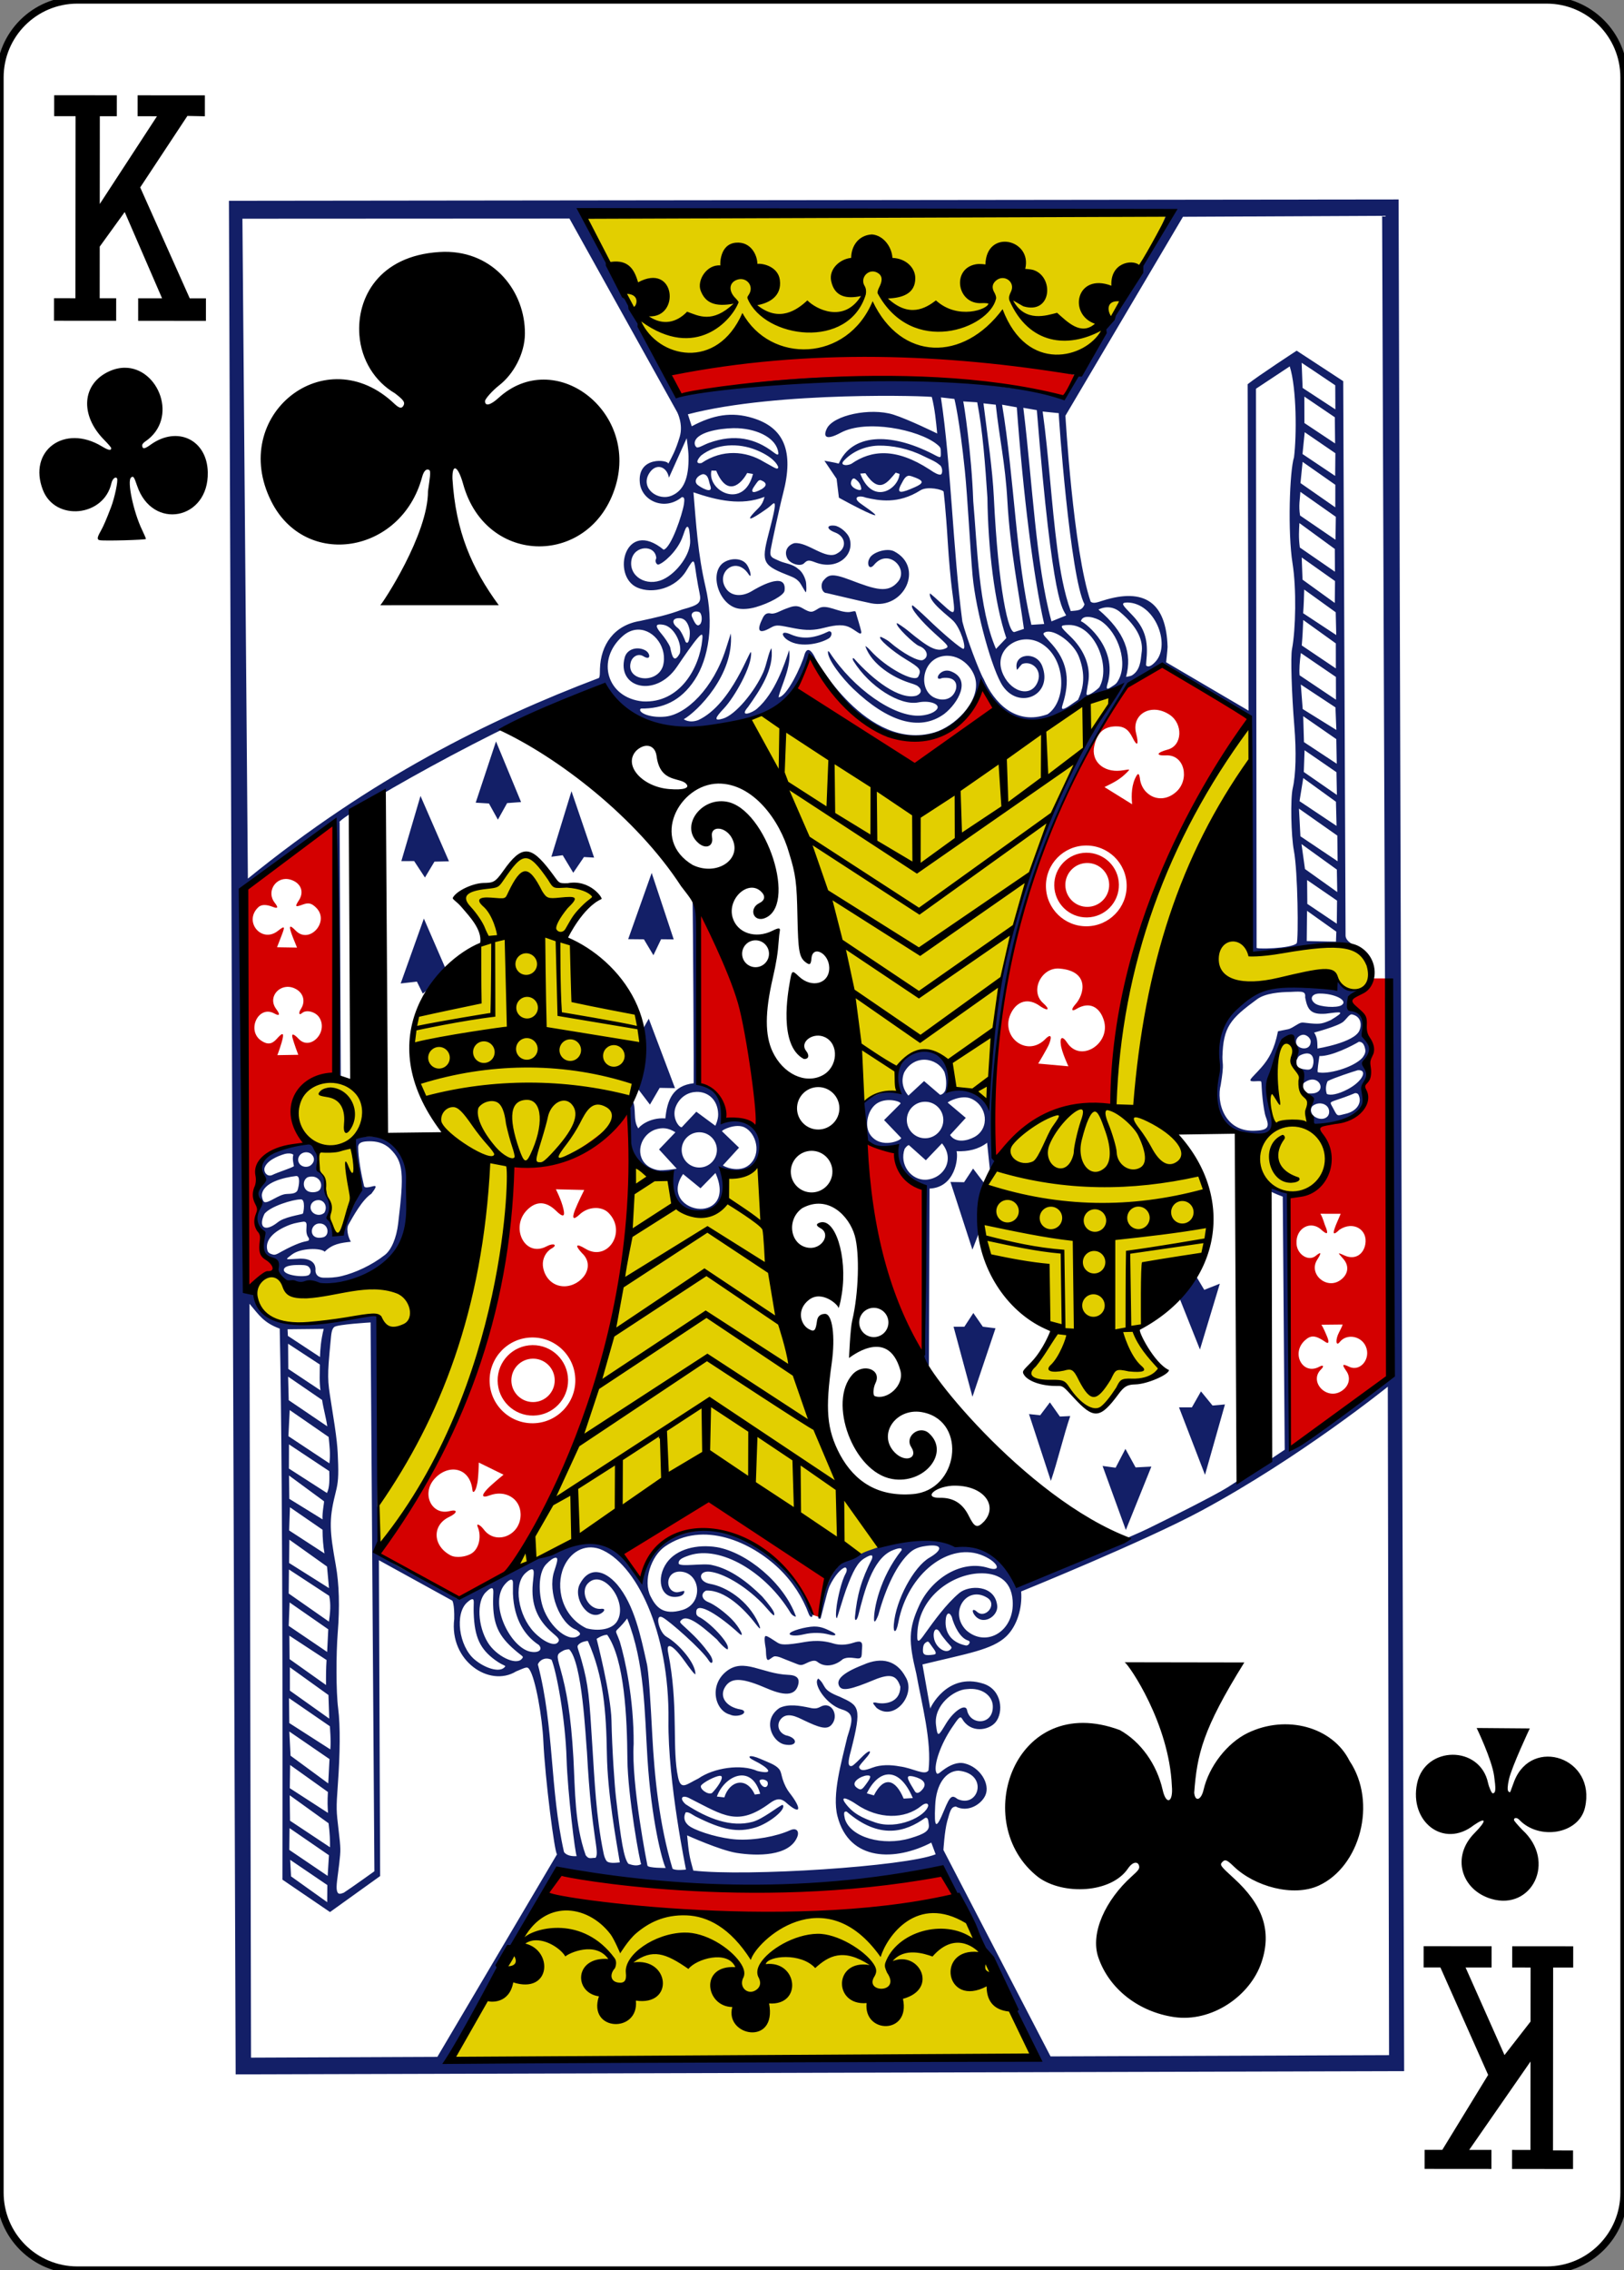 <?xml version="1.0" encoding="utf-8"?>
<!-- Generator: Adobe Illustrator 16.0.0, SVG Export Plug-In . SVG Version: 6.00 Build 0)  -->
<!DOCTYPE svg PUBLIC "-//W3C//DTD SVG 1.1//EN" "http://www.w3.org/Graphics/SVG/1.1/DTD/svg11.dtd">
<svg version="1.1"
	 id="svg4423" xmlns:dc="http://purl.org/dc/elements/1.1/" xmlns:cc="http://creativecommons.org/ns#" xmlns:rdf="http://www.w3.org/1999/02/22-rdf-syntax-ns#" xmlns:svg="http://www.w3.org/2000/svg" xmlns:sodipodi="http://sodipodi.sourceforge.net/DTD/sodipodi-0.dtd" xmlns:inkscape="http://www.inkscape.org/namespaces/inkscape" inkscape:version="0.48.2 r9819" sodipodi:docname="KC.svg"
	 xmlns="http://www.w3.org/2000/svg" xmlns:xlink="http://www.w3.org/1999/xlink" x="0px" y="0px" width="223.229px"
	 height="311.811px" viewBox="0 0 223.229 311.811" enable-background="new 0 0 223.229 311.811" xml:space="preserve">
<rect x="0" y="0" width="223.229" height="311.811" fill="#808080" stroke="none"/>
<title  id="title3001">Vectorized Playing Cards 1.0</title>
<sodipodi:namedview  pagecolor="#ffffff" bordercolor="#666666" borderopacity="1.0" inkscape:zoom="1.4142136" inkscape:cx="272.45299" inkscape:cy="501.42303" showgrid="false" id="base" inkscape:document-units="px" inkscape:window-width="942" inkscape:window-height="1036" inkscape:current-layer="CropMarks" inkscape:snap-global="false" inkscape:window-x="960" inkscape:snap-page="true" inkscape:snap-bbox="true" inkscape:window-y="0" inkscape:window-maximized="0" inkscape:pageopacity="0.0" inkscape:pageshadow="2">
	</sodipodi:namedview>
<g id="layer1" inkscape:label="KC" inkscape:groupmode="layer">
	<g id="g3931" transform="translate(-735.7,-760.445)">
		<g id="g4858" transform="translate(-1318.198,540.769)">
			<path id="rect6969-7" fill="#FFFFFF" stroke="#000000" stroke-width="0.997" d="M2064.529,219.676h201.968
				c5.871,0,10.629,4.76,10.629,10.63v290.551c0,5.871-4.758,10.631-10.629,10.631h-201.968c-5.871,0-10.63-4.76-10.63-10.631
				V230.306C2053.899,224.435,2058.657,219.676,2064.529,219.676z"/>
		</g>
		<g id="g3440" transform="matrix(0.151,-0.003,0.003,0.151,965.017,1197.839)">
			<g id="g3454" transform="translate(346.104,401.331)">
				
					<path id="path3450" inkscape:connector-curvature="0" sodipodi:nodetypes="cccccccccccccccccccccccccccccccccccccccccscccccccccsscscccccccsccccscsccccccc" fill="#E2CF00" d="
					M-744.615-3110.438l-533.577-8.423l65.099,129.776c138.921-9.607,260.216,3.995,386.715,10.738L-744.615-3110.438z
					 M-1118.313-2666.594c-0.572,0.733-22.324,5.884-20.225,10.835c54.007,122.141,77.215,221.102,98.252,345.909
					c12.118-9.436,31.404-8.648,31.404-8.648c-8.558-46.365,49.754-50.917,49.132-2.611c11.127,2.826,22.617,3.102,32.465,14.597
					c7.334-135.778,58.997-275.348,123.963-371.452c-72.342,26.916-179.061,95.521-179.061,95.521
					S-1069.243-2620.428-1118.313-2666.594L-1118.313-2666.594z M-682.505-2643.117c-97.359,88.663-139.927,339.521-133.153,343.131
					c-122.992-6.651-163.101,128.25-57.917,203.634c-4.512,14.099-15.167,25.429-23.501,37.804
					c10.87,6.517,22.864,8.112,34.832,9.68c8.887,10.983,17.585,23.632,27.45,24.846c10.88-6.534,18.707-16.279,27.825-24.65
					c11.213-2.604,22.342-5.508,33.027-10.13c-9.112-13.267-19.955-26.724-19.986-38.987c94.12-63.474,83.223-152.656,0.542-199.898
					c28.002-149.226,66.314-244.132,109.892-311.298L-682.505-2643.117z M-1342.529-2541.005
					c-12.254,5.665-19.131,18.024-28.133,27.641c-12.098,0.293-23.823,4.189-35.439,9.083c0,0,26.884,38.78,25.127,40.809
					c-90.936,56.903-91.978,142.79-6.995,201.144c12.067,122.518-95.793,313.796-100.925,308.07l-1.013,39.991
					c73.93-78.471,117.834-222.868,127.466-342.031c147.834-6.775,156.007-149.289,55.486-205.018
					c-7.668-7.325,26.383-39.777,26.383-39.777c-8.297-8.523-22.448-9.754-34.836-11.033
					C-1323.044-2521.652-1329.677-2531.112-1342.529-2541.005z M-720.162-2429.417c19.914,46.852,97.328-8.142,110.056,16.833
					c10.451,14.239,33.805,16.153,33.024-7.476c-3.905-23.46-19.197-28.961-80.46-20.036c-23.243,3.379-32.789,5.474-32.428-5.079
					C-705.592-2464.836-719.877-2438.819-720.162-2429.417z M-650.751-2360.204c-17.107-0.379-21.413,66.49-21.569,86.59
					c-51.178,77.244,100.241,71.456,36.587-15.139c2.521-11.097-7.729-29.476-7.265-37.5
					C-648.341-2327.057-650.073-2357.322-650.751-2360.204z M-1523.473-2337.989c-26.833,0.125-56.826,24.135-14.563,60.435
					c2.853,1.043-1.617,8.409-0.379,19.934c11.585,26.396,7.505,65.054,16.654,59.287c10.572-6.658,19.884-35.367,18.465-75.757
					c-0.088-2.65-3.537-5.518-2.824-8.365C-1481.163-2321.771-1501.236-2338.08-1523.473-2337.989L-1523.473-2337.989z
					 M-1250.573-2257.334c-9.59,130.571-44.265,258.165-119.132,367.874c63.071-27.819,124.473-64.128,183.816-95.081
					l135.352,87.688c8.017-3.279,13.552-4.861,18.926-9.955c-61.281-93.707-78.094-227.102-103.135-347.978
					c-10.629,7.213-30.407,10.521-30.407,10.521c-2.266,41.713-46.323,54.328-54.141-0.27L-1250.573-2257.334z M-1583.599-2162.189
					c-14.648,0.617-26.389,36.592,14.923,42.806c29.154,4.746,66.888-8.874,85.32-1.825c20.88,34.875,41.318-15.411,12.625-24.277
					c-30.809-9.519-94.418,12.358-100.999-7.485C-1575.182-2159.775-1579.504-2162.363-1583.599-2162.189z M-1346.612-1590.864
					l-85.732,144.382l528.905,7.737l-66.251-140.774C-968.467-1581.048-1201.222-1556.694-1346.612-1590.864z"/>
				
					<path id="path3446" inkscape:connector-curvature="0" sodipodi:nodetypes="cccccccccccccsssssccccccsscccccccccccscsscccccssccssssssssssssssscssscssccsscscccccccscssscccscscssccccccscccccccsccccccccccccccccccccccccccssscccssssccccccssscccccccscsssscssccscsscsssccsscccscccccsccssscsscccccccccccccccc" fill="#D40000" d="
					M-1203.193-2976.384l8.163,20.68c113.888-11.393,233.027-23.157,351.391,9.555c0,0,9.113-18.769,9.012-20.144
					C-944.933-2996.78-1192.991-2994.587-1203.193-2976.384z M-1094.192-2686.166l106.661,72.165c0,0,52.517-35.515,74.9-50.533
					l-12.974-19.95c-47.8,99.845-126.515,18.475-155.674-29.572C-1081.279-2714.056-1089.843-2695.859-1094.192-2686.166z
					 M-804.545-2646.343c7.496-0.007,11.59,2.965,15.198,10.679c4.067,8.695,5.741,6.606,3.219-4.187
					c-3.973-17.025,14.255-27.668,30.961-16.019c12.06,8.414,11.109,28.153-2.321,31.547c-10.866,2.728-11.197,5.557-1.701,5.287
					c17.021-0.47,21.081,22.319,8.74,33.161c-14.175,12.481-31.729,3.061-33.03-12.97c-0.644-4.545-1.603-4.5-3.144-1.968
					c-4.449,7.295-5.048,16.897-4.387,25.606l-24.821-16.123c9.046-4.241,14.549-6.802,21.158-13.386
					c0.859-0.863,1.52-1.49,1.515-1.872c0.001-0.686-2.8,0.175-7.936,0.6c-15.225,1.272-26.707-8.813-23.293-23.051
					C-821.482-2641.144-815.07-2646.32-804.545-2646.343L-804.545-2646.343z M-923.525-2254.154
					c27.989-30.712,62.346-50.086,109.483-46.31c8.711-130.946,56.564-246.548,131.509-350.047l-79.069-49.796l-32.531,18.719
					C-873.651-2573.593-923.988-2435.524-923.525-2254.154z M-1517.381-2572.812c0,0-55.04,39.484-80.627,58.566l-6.246,361.433
					l6.951,2.539c0.482,0.787-0.498-5.371,2.769-8.1c2.674-2.237,6.888-4.752,9.379-5.607c7.014-2.393,7.421-7.021,1.001-11.18
					c-4.976-3.204-6.798-8.078-6.057-16.065c0.531-5.634,0.317-6.882-1.959-10.762c-2.833-4.824-2.954-10.86-0.334-17.061
					c1.212-2.875,1.118-3.667-0.859-7.632c-2.524-5.05-2.723-10.441-0.656-16.199c0.796-2.198,1.433-7.028,1.445-10.756
					c0.032-14.412,12.109-23.706,34.118-26.268c8.604-1.001,8.876-1.345,5.085-8.623c-21.387-41.056,28.981-61.18,32.586-54.605
					L-1517.381-2572.812z M-833.931-2538.53c20.284,0.121,36.63,16.651,36.509,36.939c-0.121,20.295-16.68,36.644-36.964,36.522
					c-20.284-0.127-36.642-16.684-36.521-36.972C-870.774-2522.328-854.228-2538.657-833.931-2538.53z M-833.73-2531.967
					c-16.245-0.096-29.474,12.981-29.577,29.223c-0.103,16.249,12.971,29.519,29.216,29.622
					c16.245,0.096,29.514-13.013,29.616-29.261C-804.373-2518.625-817.485-2531.865-833.73-2531.967z M-833.16-2522.619
					c11.016,0.066,19.906,9.042,19.846,20.06c-0.072,11.018-9.072,19.916-20.088,19.843c-11.015-0.065-19.879-9.066-19.82-20.084
					C-853.149-2513.819-844.176-2522.685-833.16-2522.619z M-1562.558-2522.584c1.495,0.005,3.076,0.264,4.683,0.809
					c9.089,3.101,12.119,11.225,7.005,18.765c-4.019,5.918-3.577,6.439,3.289,4.05c5.405-1.883,8.116-1.199,12.261,3.076
					c12.416,12.804-6.887,33.512-19.033,20.474c-6.01-6.456-6.637-4.604-2.598,6.362c1.306,3.549,3.47,9.064,3.47,9.064
					l-18.182-0.647c0,0,2.977-7.19,4.355-10.58c3.315-8.18,3.443-9.375-3.225-4.327c-15.039,11.382-31.403-8.968-17.52-21.766
					c2.824-2.609,7.272-2.634,13.407-0.073c4.46,1.86,5.036,0.635,1.74-3.68
					C-1580.072-2510.457-1573.017-2522.619-1562.558-2522.584z M-1186.283-2482.416c-8.396,48.281-3.342,116.385-4.253,152.694
					c19.644,4.167,19.586,17.613,22.276,34.366c9.658-3.135,30.323,11.452,33.208,10.268
					C-1131.85-2334.181-1154.456-2477.355-1186.283-2482.416z M-860.079-2427.115c27.957,2.824,22.14,24.334,13.623,33.048
					c-4.041,4.475-3.359,6.534,1.031,4.003c11.975-6.9,21.25-1.549,24.814,10.839c6.075,21.154-21.94,38.697-33.87,19.571
					c-4.035-6.48-6.627-5.089-5.743,1.623c0.501,6.465,6.514,19.959,6.514,19.959l-27.409-3.04c0,0,8.674-13.786,10.227-17.516
					c3.215-7.742,1.653-9.852-4.352-3.683c-17.496,15.365-40.891-5.253-29.358-25.87c5.673-10.157,15.822-13.275,26.549-4.87
					c7.239,4.947,8.873,2.902,2.419-3.045C-887.663-2407.206-876.524-2428.782-860.079-2427.115L-860.079-2427.115z
					 M-1563.257-2424.46c0.318-0.013,0.622-0.013,0.939,0c2.354,0.094,4.806,0.792,7.236,2.234
					c6.747,3.979,8.46,11.589,4.048,18.088c-2.537,3.735-1.875,6.138,1.036,3.725c3.899-3.234,12.31-0.859,15.503,4.374
					c8.195,13.448-8.714,30.463-19.052,19.198c-4.564-4.97-6.346-5.208-5.869-1.993c1.39,6.043,5.138,16.376,5.138,16.376
					l-19.029-0.063c0,0,4.325-10.697,5.35-16.146c0.795-4.321-0.946-3.723-5.587,1.296c-4.502,4.886-8.525,5.32-14.064,1.471
					c-13.676-9.476-2.086-32.836,12.211-24.603c4.919,2.834,5.651,1.269,1.868-3.969
					C-1580.294-2413.799-1572.985-2424.195-1563.257-2424.46L-1563.257-2424.46z M-575.452-2412.502
					c-31.443,31.191-21.401,12.578-7.628,37.128c-0.279,15.999,8.806,28.708,0.883,53.801c-2.47,4.882-2.726,7.221-1.534,12.211
					c-2.828,27.839-25.156,27.022-46.959,30.897c3.602-0.159,33.225,57.395-24.336,60.674l-4.131,231.425l91.502-64.589
					l7.057-361.241L-575.452-2412.502z M-1254.257-2304.285c-25.897,15.942-62.638,56.354-107.596,46.491
					c-8.442,144.256-58.125,255.068-127.69,349.737c23.053,14.28,48.385,31.377,72.035,42.47
					c20.389-9.99,31.808-14.092,51.943-29.979C-1281.733-2019.41-1253.142-2156.103-1254.257-2304.285z M-1042.656-2273.487
					c3.037,74.233,13.648,144.712,51.047,201.838l5.868-157.53c-13.674-3.584-24.75-12.696-28.24-37.979L-1042.656-2273.487z
					 M-1322.284-2235.508l25.758,1.141c0,0-6.09,11.541-8.754,17.999c-3.238,7.897-1.815,9.545,4.174,4.14
					c7.797-7.052,20-7.46,26.28-0.908c16.684,17.424-1.703,44.858-21.6,32.25c-8.51-5.407-9.99-3.677-3.303,3.855
					c13.061,12.623-1.211,30.133-16.767,29.889c-11.251-0.284-18.344-9.43-19.026-19.35c-0.311-6.248,2.956-12.435,8.428-15.365
					c5.714-3.054,1.719-5.195-4.489-2.035c-20.222,10.355-33.038-17.567-17.625-32.982c8.89-8.894,18.086-7.862,26.752,0.979
					c6.054,6.172,8.278,5.688,6.685-1.506c-1.594-8.087-6.52-18.107-6.52-18.107H-1322.284z M-627.091-2199.449l18.466,0.407
					c-1.906,4.544-4.344,9.143-5.913,13.629c-1.693,4.886-0.542,5.544,4.448,0.882c12.897-8.28,26.295,0.543,23.259,14.025
					c-2.095,9.306-10.006,13.726-18.955,9.488c-7.898-3.737-5.367-2.157-0.95,3.386c5.249,6.596,3.721,14.14-3.499,18.989
					c-12.787,8.605-29.125-6.455-20.526-19.135c5.075-7.535,2.807-6.766-1.747-3.157c-6.818,4.78-16.832-2.38-16.827-12.04
					c-0.49-13.891,13.673-21.407,23.344-11.379c4.629,4.058,5.803,3.59,3.8-2.213
					C-624.045-2190.801-624.587-2195.292-627.091-2199.449z M-628.178-2098.51l19.35,0.192c0,0-0.302,1.47-3.394,7.013
					c-3.643,6.503-3.24,13.322,0.505,8.776c6.334-7.664,19.398-5.232,23.497,4.396c4.779,11.208-5.232,23.277-15.255,18.409
					c-6.524-3.177-6.99-2.527-2.747,3.893c4.131,6.236,2.085,13.756-4.916,18.027c-13.779,8.391-29.714-9.257-18.162-20.109
					c3.089-2.895,2.175-4.371-1.542-2.447c-15.179,7.851-25.825-12.66-12.601-24.254c5.63-4.947,9.842-4.51,18.796,1.955
					c2.781,2.013,3.366,0.005,1.437-4.995C-626.504-2096.183-628.178-2098.51-628.178-2098.51z M-1346.807-2101.205
					c21.546,0.134,38.887,17.688,38.753,39.232c-0.128,21.557-17.679,38.934-39.225,38.8c-21.546-0.134-38.919-17.715-38.791-39.259
					C-1385.936-2083.988-1368.353-2101.339-1346.807-2101.205z M-1346.504-2094.232c-17.702-0.106-32.146,14.137-32.252,31.835
					c-0.113,17.698,14.159,32.146,31.854,32.253c17.702,0.107,32.146-14.162,32.253-31.861
					C-1314.543-2079.704-1328.809-2094.125-1346.504-2094.232z M-1346.396-2081.916c10.899,0.057,19.662,8.939,19.592,19.841
					c-0.063,10.901-8.938,19.692-19.831,19.635c-10.899-0.07-19.693-8.979-19.624-19.88
					C-1366.195-2073.221-1357.289-2081.985-1346.396-2081.916z M-1397.359-1988.416l22.283,11.473c0,0-10.829,8.446-15.153,12.823
					c-5.534,5.635-5.221,8.335,2.154,5.729c14.058-4.954,27.853,3.178,27.819,17.667c-0.043,19.338-23.082,28.153-33.753,13.307
					c-3.178-4.417-7.029-6.309-5.582-2.718c3.536,8.723,1.04,19.561-5.517,23.906c-5.25,3.478-14.751,4.331-19.474,1.748
					c-16.259-8.856-16.722-27.816-0.851-34.966c7.978-3.604,8.316-7.119,0.505-5.351c-16.272,3.704-25.301-16.074-13.351-29.294
					c12.679-14.034,32.818-10.653,34.614,10.53c0.324,3.762,2.942,1.097,4.2-4.639
					C-1398.006-1972.464-1397.359-1988.416-1397.359-1988.416z M-1188.172-1952.32c0,0-83.406,45.217-80.937,47.249
					c0.479,0.308,17.749,25.707,17.749,25.707c42.812-91.855,139.18-13.066,153.894,34.579c3.36,2.167,3.961,1.584,7.622,3.317
					c0.418-3.332,7.891-36.068,7.891-36.068L-1188.172-1952.32z M-1327.409-1614.242c-4.235,5.092-18.358,19.458-16.629,20.051
					c120.624,28.544,245.614,29.053,373.091,17.883l-9.074-30.759C-1106.283-1577.653-1327.409-1614.242-1327.409-1614.242
					L-1327.409-1614.242z"/>
				
					<path id="path3444" inkscape:connector-curvature="0" sodipodi:nodetypes="cccccccccccccccscccssccccscccccccscsscccsscccssscccccsscccccccccccsssccccccssscccccscccccccccscsccccssscssscssccscsccccccsssccsccscccascccccccsscccccccscssccccssccccccccccccccssscscccccccccccccccccccccsccscccccccccccccsscccssccscsccsscccsccccscsscccccccsccccccccccccccscccccccsscccsscccsccccccscccsccssccccccsccsccccsscssscscsccccccscccscsccssssscssccsssssccccsccsscccsccccsccccscccscsscccscscsssccssccccccccccccccccccscccccscccscccscccccscccccsccccccccccccccccccccsccssscsscscccccscccccsccssscccccccccccccccccccccscccccccccscccccccccsssccccsccscsccccscsccscsccccsccccccccccscccccccccccccccccscccccccccscccscccccsccscssscccccccccscsssssssscccssscssccsccsccccccccsccscscccscscsccccsscscsccsccccscccccsssccccssccsssssssssscccccccsccccsssscccccscccccccccccccccccccccsccccsscccsccccsccscscccscccccccccccccccccssssccccccccscccsccssccccccccccccccsccccscccsscccsccccscccscsccccccsccccccccccccccccccscccsccccsccscccccscccccccscccccsccccscccccccsscccccccccccccccccscccsccsscsccsscsccscccscccccssccsscccccscccsccscssccscccscccsccssccscsccsccsccsccsccccsccscccscccccscccccssccscccccccccccscccccscccccsccssccsscssccsccccccccccccccccccccccccccccccsccscccccsssssccssscccscsssccccccccccscccscccsccccccscsccccsssscsccsccsccccscsscccccscccscccscccscccsccccccccccccccsccccccccccccccccccsccccccccccccccccccc" fill="#131F67" d="
					M-1601.938-3140.276l-27.734,1703.768l1063.313,18.204l28.767-1702.044L-1601.938-3140.276z M-1278.825-3121.464l530.346,8.791
					c-26.192,64.073-99.95,164.631-96.552,164.948c-109.928-20.509-223.459-32.053-351.186-7.518L-1278.825-3121.464z
					 M-1589.994-3123.733l297.594,5.764l94.514,177.983c0,0,5.538,11.102,1.859,22.518c-4.018,12.458-7.361,17.957-10.878,24.281
					c0.418-3.643-28.131-7.852-26.243,16.706c1.281,16.621,22.077,26.444,37.976,13.856c2.502-0.162,2.435,2.161,1.807,6.201
					c-1.639,9.477-12.355,39.426-19.32,41.29c-34.634-29.63-48.295,22.887-24.76,33.9c13.63,6.374,34.885,1.776,45.113-14.555
					c7.825-12.496,6.941-10.422,9.005,4.977c0.769,5.727,1.887,12.373,2.473,15.363c1.827,9.341-0.229,11.105-15.974,15.008
					c-12.705,4.645-25.527,7.093-38.584,9.64c-23.826,3.406-36.334,21.068-37.38,42.865c-0.227,4.709-0.104,6.894-1.142,8.271
					c-101.264,36.068-209.138,87.235-323.02,176.062L-1589.994-3123.733z M-923.923-2691.992
					c-3.677-6.233-15.174-38.804-18.234-52.359c-7.372-65.563-7.426-143.211-15.487-204.263l12.252,1.626
					c0,0,4.243,17.717,8.229,65.432c1.958,23.646,3.534,72.761,5.113,95.363c2.414,33.574,16.448,87.479,25.55,101.198
					c14.84,22.377,45.868,8.743,36.135-17.667c-5.051-13.7-25.762-11.927-23.181,2.234c0,2.518,1.991-1.752,5.074-4.343
					c8.999-3.2,18.849,6.3,13.377,17.382c-6.804,14.155-25.925,7.24-31.946-10.902c-7.204-21.669,18.855-37.266,37.827-23.75
					c21.128,15.062,20.402,52.113,2.91,63.451C-895.573-2648.598-914.884-2670.174-923.923-2691.992L-923.923-2691.992z
					 M-852.678-2663.251c-1.15-0.716,0.1-2.943,1.646-8.259c5.783-19.887,2.728-35.559-9.896-50.536
					c-7.052-8.342-9.727-9.835-5.917-11.246c8.049-2.986,25.474,10.219,30.079,22.938c4.532,12.492,5.471,25.337-1.574,39.209
					C-843.099-2668.226-850.522-2662.352-852.678-2663.251z M-830.508-2676.124c0.022-2.337,1.753-9.682,2.19-13.286
					c1.686-13.924-4.544-28.225-15.858-39.536c-9.488-9.487-10.361-10.463-1.196-10.429c23.65,0.087,37.937,38.633,26.639,57.24
					C-821.602-2679.216-830.295-2673.277-830.508-2676.124z M-810.222-2688.641c7.635-32.447-23.439-54.83-24.094-53.827
					c1.729-7.261,14.156-2.809,18.355,0.12c15.708,11.033,24.293,39.186,14.195,54.872c-1.102,1.939-2.432,3.025-4.174,4.038
					c-3.33,2.003-5.305,3.62-5.948,2.156C-812.371-2682.379-810.448-2687.085-810.222-2688.641L-810.222-2688.641z
					 M-1085.328-2800.107c3.36-3.161,4.345-3.238,10.63-0.712c19.67,7.897,35.803-6.013,31.44-21.06
					c-1.583-5.452-8.89-11.481-13.448-12.055c-7.464-0.924-7.688,3.014,0.287,6.189c9.823,3.907,10.615,14.424,1.796,18.981
					c-10.385,6.694-26.768-11.19-39.092-9.962c-5.911,1.632-9.784,7.049-6.564,13.836
					C-1097.756-2800.124-1088.976-2797.087-1085.328-2800.107z M-1107.276-2802.703c-6.812-3.333-9.434-3.328-7.965-10.802
					c0.969-4.926,8.695-38.019,12.312-50.803c10.817-38.273,1.837-59.798-26.377-68.985c-19.122-6.229-35.753-3.619-55.574,6.408
					l-3.302-10.951c82.635-19.808,222.812-12.142,222.29-11.323c2.554,11.124,3.36,22.211,4.219,33.3
					c0,0-26.016-13.44-39.618-18.014c-20.998-6.914-54.518-0.498-60.682,11.501c-3.507,6.81-1.854,11.428,12.5,4.078
					c23.473-12.03,70.717-1.518,87.175,12.094c3.78,3.134,3.572,3.797,3.576,7.384c0.004,5.464,0.308,5.788-7.204,1.567
					c-39.449-21.209-73.557-19.55-85.873,6.974c-2.688-0.878-12.99-2.871-12.99-2.871l10.764,16.647l1.755,17.226
					c0,0,17.935,10.438,27.837,14.903c9.761,4.377,4.186-0.179-7.714-8.835c-8.75-6.357-1.656-8.192,4.144-5.709
					c11.978,3.012,29.504,6.883,50.126-5.627c6.411-3.888,20.806-0.101,21.002,1.722c0,0,1.618,15.061,2.886,46.455
					c0.6,14.852,2.024,34.266,2.895,42.24c2.635,24.087,3.513,25.478-8.892,13.691c-4.165-3.951-11.098-10.51-11.183-10.13
					c-1.759,7.422,16.619,20.893,20.861,25.474c6.459,6.951,11.378,24.514,8.717,25.489c-1.683,0.625-19.088-14.768-32.746-28.575
					c-5.123-5.168-12.76-12.118-12.998-11.89c-2.912,1.863,8.526,15.326,19.282,25.428c12.56,11.797,14.014,12.863,9.682,14.508
					c-8.012,3.046-15.073-1.088-34.038-17.439c-1.844-1.592-9.036-6.92-9.393-6.558c-1.808,2.313,15.637,19.526,19.645,21.059
					c7.45,2.847,9.461,10.146,3.489,12.865c-3.986,1.821-18.546-6.553-30.136-17.028c-2.084-1.875-7.882-5.116-8.279-4.703
					c-2.373,1.453,10.578,13.142,23.012,20.979c12.179,7.684,14.108,9.556,10.849,15.666c-3.069,6.294-29.811-8.974-43.033-24.423
					c-2.819-3.276-5.055-4.721-4.508-3.622c5.551,16.462,24.707,28.57,39.039,33.527c2.558,0.901,6.276,2.014,7.931,3.388
					c4.034,3.353,3.059,6.725-1.433,8.549c-15.469,3.999-39.354-15.134-56.317-35.024c-1.989-0.87-0.838,1.711-0.325,2.57
					c13.99,23.409,41.365,41.565,58.126,38.623c9.797-1.714,17.572,1.379,17.582,4.656c0.009,2.687-5.456,6.86-15.973,7.394
					c-23.781,1.199-60.358-25.551-81.375-59.095c-0.652-1.043-1.446-1.441-1.511-0.815c-0.74,7.003,12.402,24.477,22.551,34.534
					c30.162,29.874,59.016,40.35,82.041,24.348c12.996-9.644,25.795-31.056,6.896-38.691c-10.014-4.046-16.668,9.71-7.968,5.928
					c11.364-1.131,13.815,4.934,12.223,10.553c-3.086,9.647-12.733,10.996-20.465,6.751c-13.461-7.652-10.054-32.852,7.662-36.901
					c15.944-3.51,29.525,10.237,31.073,23.043c2.425,19.887-20.393,40.885-38.438,45.854
					c-61.559,16.941-107.592-69.077-107.837-71.004c-2.945-5.972-6.575-9.174-9.04-2.33c-2.71,9.915-17.121,38.881-24.513,38.554
					c2.517-10.281,12.554-27.412,10.526-42.656c-4.353,12.393-13.508,38.833-30.274,52.672c-4.351,3.801-16.978,8.125-8.147-1.703
					c10.713-14.43,24.753-34.172,22.32-53.024c-2.85,4.169-4.578,14.829-7.882,21.831c-8.272,17.517-25.987,38.141-37.464,41.297
					c-8.476,2.337-7.628-0.488,1.184-9.396c9.447-9.549,26.407-37.809,25.581-50.16c-0.354-5.453-17.957,46.743-49.298,60.482
					c-8.449,2.895-13.131-1.061-13.131-1.061c12.348-6.776,46.744-39.318,44.341-77.146c0,0-1.914,5.554-4.74,13.887
					c-12.171,35.805-37.221,58.99-56.394,60.556c-15.315,1.25-25.851-5.131-22.009-7.777c19.809,0.558,36.229-5.959,49.355-25.008
					c13.333-19.355,18.798-50.798,11.645-84.334c-6.438-30.251-7.432-57.348-9.299-86.333c21.548,7.858,43.284,13.24,64.586,5.419
					c-2.294,8.583-5.849,9.578-11.554,15.973c-4.142,4.673-2.781,5.834,13.23-4.991c4.661-3.154,6.384-5.721,7.188-4.83
					c1.323,1.432-0.963,10.268-5.922,27.866c-7.405,26.321-5.665,28.254,19.551,38.745c4.698,1.961,6.433,3.816,8.055,5.832
					c0.757,0.941,4.775,8.541,5.165,8.814c0.913,0.64,0.838-7.642,0.37-9.749c-1.25-5.587-4.167-9.817-6.759-11.521
					C-1095.52-2799.941-1102.706-2800.492-1107.276-2802.703L-1107.276-2802.703z M-634.575-2447.669l0.813-27.467l26.292,19.487
					l-0.511,9.067L-634.575-2447.669z M-680.313-2442.638l9.521-508.171c0,0,20.753-13.2,31.128-19.719
					c5.99,20.272,5.046,63.469,2.255,82.666c-4.27,12.44-7.208,68.169-3.251,96.627c3.169,22.687,1.724,60.079-2.062,77.909
					c-1.477,6.969-1.132,39.775,0.752,70.153c1.449,23.221,0.458,44.275-2.586,56.28c-2.409,9.461-2.349,43.53-0.095,56.648
					c3.304,19.297,2.663,81.056,0.938,84.375C-648.216-2440.978-682.652-2440.99-680.313-2442.638z M-628.752-2973.579
					c0,0,20.346,14.049,30.156,21.069l-0.323,21.896l-29.413-20.082L-628.752-2973.579z M-937.415-2944.564l12.743,1.053
					c4.539,26.567,6.118,56.693,7.54,86.893c-0.313,46.512,4.407,95.672,14.665,128.042l-9.585,9.643
					c-15.208-37.167-15.264-95.301-18.036-134.703C-930.714-2897.895-937.032-2944.271-937.415-2944.564L-937.415-2944.564z
					 M-626.915-2942.794l27.356,19.354l-0.207,23.821l-27.568-19.125L-626.915-2942.794z M-919.023-2942.437l11.181,1.448
					c2.755,31.49,7.543,52.909,8.821,87.567c1.638,44.811,8.644,81.729,12.748,116.795l-8.456,2.609
					c-5.669,2.473-14.133-39.041-16.545-122.875C-912.006-2882.268-915.701-2910.87-919.023-2942.437L-919.023-2942.437z
					 M-902.095-2940.908l13.331,2.677c4.272,79.639,12.073,154.521,20.985,197.52l-11.649,0.53
					C-892.595-2801.636-892.078-2872.429-902.095-2940.908L-902.095-2940.908z M-882.834-2937.688l12.25,2.383
					c11.049,182.178,20.22,180.017,22.92,187.227l-13.415,5.123C-874.39-2795.511-875.767-2869.25-882.834-2937.688
					L-882.834-2937.688z M-830.697-2757.899c-2.223,6.079-7.193,5.407-12.654,5.922c-5.737-16.835-8.897-36.835-11.044-56.394
					c-4.731-42.964-5.94-83.182-10.91-125.582l14.637,1.804C-851.133-2931.834-843.323-2782.808-830.697-2757.899L-830.697-2757.899
					z M-1142.995-2924.272c19.32,1.332,35.174,10.341,36.458,23.077c0.29,2.868-1.946,1.429-4.524-0.631
					c-16.365-13.092-35.202-17.45-58.225-9.703c-5.013,1.69-9.147,4.427-11.365,3.993c-1.973-1.316-2.524-4.429-0.944-6.954
					C-1176.086-2923.285-1152.549-2924.936-1142.995-2924.272z M-1188.354-2899.693c0,20.045-5.1,30.985-15.703,35.395
					c-12.797,5.323-28.81-6.972-20.633-20.192c6.181-9.999,16.393-6.731,18.127,3.936l16.852-35.553
					C-1189.711-2916.108-1188.29-2904.709-1188.354-2899.693L-1188.354-2899.693z M-599.703-2890.748l-0.607,20.641l-29.314-20.488
					l2.39-19.808L-599.703-2890.748z M-1127.147-2904.334c14.529,6.108,19.759,13.305,20.238,16.468
					c-0.896,2.332-2.325,0.697-12.901-5.297c-16.265-10.442-37.705-12.536-56.831-0.099c-4.723,0.835-5.153-1.841-0.338-6.812
					C-1162.37-2911.037-1142.51-2910.789-1127.147-2904.334z M-1015.811-2905.9c12.897-0.141,28.241,3.452,41.125,10.25
					c5.686,3.005,10.812,4.917,14.496,8.314c2.97,1.622,3.062,8.435,0.865,8.907c-1.972,0.231-5.15-1.362-9.882-4.814
					c-30.5-20.72-52.809-18.707-70.948-6.716c-0.998,0.666-4.092,1.308-5.307,1.186c-3.398-0.323-3.55-1.725-2.089-3.54
					C-1039.088-2901.499-1026.611-2905.754-1015.811-2905.9L-1015.811-2905.9z M-629.681-2883.461l29.359,21.441l-0.436,20.476
					l-31.236-22.684L-629.681-2883.461z M-1167.763-2886.248l4.346,0.212c9.638,24.789,22.62,12.38,28.109,2.652l5.281,0.97
					C-1139.001-2849.663-1172.401-2867.587-1167.763-2886.248L-1167.763-2886.248z M-1175.239-2883.126
					c4.911,0.697,4.622,6.266,6.084,10.349c3.255,9.138-9.65,1.2-11.843-1.054
					C-1184.713-2877.903-1179.22-2882.801-1175.239-2883.126z M-1027.717-2881.038c12.446,19.816,20.087,8.392,27.587,0.033
					l3.471,1.185c-1.222,14.018-25.147,28.486-35.763-0.972L-1027.717-2881.038z M-988.255-2878.015
					c1.371,0.054,4.12,1.095,6.635,2.17c6.968,2.986,6.55,5.056-1.299,8.357c-12.563,5.283-16.9,5.905-13.012-1.835
					C-993.722-2872.845-992.2-2877.559-988.255-2878.015L-988.255-2878.015z M-1037.141-2876.04
					c3.084,2.369,5.089,4.955,5.379,9.104c0.173,2.93-9.463-0.636-9.341-5.289
					C-1040.732-2875.175-1039.091-2877.537-1037.141-2876.04z M-1123.264-2876.705c6.337,2.5,5.505,5.526,1.003,8.191
					c-8.076,4.288-11.481,3.337-6.173-3.552C-1125.98-2875.246-1125.439-2876.685-1123.264-2876.705z M-632.249-2856.258
					l31.805,23.356l-0.715,20.827l-31.794-22.65C-634.27-2843.681-632.722-2849.65-632.249-2856.258L-632.249-2856.258z
					 M-1190.618-2835.533c1.526,0.063,2.023,5.144,2.233,12.548c0.342,12.302-12.532,29.174-25.303,34.814
					c-15.384,6.792-31.496-3.512-28.461-18.217c2.798-13.558,22.143-13.722,22.614-1.132c-1.951,3.268,0.625,6.092,1.712,5.823
					c4.997-1.23,16.938-11.537,21.951-23.243c1.952-4.563,3.182-9.27,4.531-10.317
					C-1191.079-2835.459-1190.837-2835.544-1190.618-2835.533z M-633.703-2827.872l31.762,24.197l-0.285,20.699l-31.522-22.664
					C-634.825-2814.888-634.133-2821.451-633.703-2827.872L-633.703-2827.872z M-1025.674-2803.18
					c-2.517,4.04-0.676,11.42,4.461,5.271c13.159-14.69,31.381,4.417,21.171,16.105c-9.255,10.608-20.3,6.897-43.602-2.545
					c-16.972-6.896-19.71-4.719-24.026-0.088c-3.548,3.818-1.937,11.672,2.555,11.674c13.794,3.425,25.74,6.747,40.029,10.027
					c30.191,6.845,49.503-31.848,22.094-46.774C-1009.546-2813.077-1023.355-2808.901-1025.674-2803.18z M-1159.623-2801.44
					c-12.046,10.35-2.923,38.43,14.437,41.281c3.638,0.599,9.083,0.557,15.299-1.096c12.256-3.262,25.824-10.195,26.461-14.383
					c2.898-19.027-25.86-2.509-29.666-0.321c-9.067,5.251-18.525,4.35-23.167-2.207c-10.459-14.777,9.167-31.076,20.51-13.03
					c2.864,4.559,1.98-3.08-1.136-8.317C-1141.282-2806.915-1153.042-2806.685-1159.623-2801.44z M-632.213-2796.563l29.877,22.054
					l-0.593,19.922l-28.95-21.802L-632.213-2796.563z M-630.551-2767.349l28.288,21.25l0.064,20.713l-29.716-20.445
					c0.737-7.443,1.024-14.456,1.377-21.519H-630.551z M-791.724-2758.771c25.225,0.942,38.703,38.525,25.067,53.77
					c-4.055,4.539-7.239,5.71-9.001,3.945c-0.381-0.377,0.34-4.538,0.696-9.244c1.138-15.01-1.845-25.379-12.609-37.021
					C-795.638-2756.055-798.702-2758.766-791.724-2758.771z M-1102.639-2759.242c-4.797,1.597-9.915,4.942-13.799,4.007
					c-3.839-0.915-5.729,0.957-7.299,3.948c-6.017,11.452-4.308,15.229,7.28,8.897c5.499-3.007,7.378-1.848,21.867,1.196
					c10.351,2.175,17.427,2.127,26.625-0.052c11.436-2.716,18.221-2.809,23.902,0.455c5.693,3.264,9.538,7.682,9.753,4.158
					c-0.549-4.149-3.941-14.785-4.697-18.31c-0.366-1.697-3.231-0.274-5.901-0.135c-9.448,0.491-20.505-8.218-27.883-3.884
					c-5.91,3.464-6.699,4.387-14.6-0.47C-1093.271-2763.043-1097.438-2760.973-1102.639-2759.242z M-798.681-2750.368
					c16.787,14.623,20.899,27.378,19.028,37.73c-0.997,7.542-1.739,15.878-9.235,20.281c-1.372,0.625-3.425,0.984-5.32,1.224
					c6.189-21.354-0.182-40.721-23.918-61.729C-811.028-2756.198-803.883-2754.891-798.681-2750.368z M-1184.158-2758.368
					c0.757,0.016,1.596,0.156,2.438,0.451c2.943,1.039,3.249,8.814,0.869,11.193c-2.386,2.385-4.227,0.34-6.811-5.883
					C-1189.599-2756.007-1187.446-2758.423-1184.158-2758.368z M-1200.064-2752.649c6.24-0.007,8.49,5.763,9.464,10.341
					c0.832,3.889-0.552,15.456-3.788,11.349c-0.739-2.469-3.966-10.46-6.641-12.575
					C-1206.971-2748.241-1206.278-2752.648-1200.064-2752.649z M-1217.75-2747.259c0.913-0.007,2.082,0.127,3.494,0.396
					c9.71,1.832,16.851,17.492,14.404,26.247c-5.352,9.355-7.129,2.935-8.654-5.682c-1.26-3.58-5.13-9.241-7.516-12.171
					C-1220.977-2744.548-1221.705-2747.23-1217.75-2747.259z M-631.951-2739.667l29.221,21.872l-0.418,22.749l-30.614-21.505
					C-632.911-2724.499-632.392-2732.114-631.951-2739.667L-631.951-2739.667z M-1237.115-2742.939
					c14.525,0.326,26.58,17.473,21.663,33.661c-6.025,16.871-34.232,12.663-29.185-4.176c1.446-4.845,6.722-8.297,11.622-5.153
					c7.078,4.555,6.437-2.631,1.941-5.269c-6.946-4.067-16.655-1.898-18.973,6.004c-8.078,27.557,27.333,37.741,47.309,9.511
					c7.294-10.312,15.238-21.349,19.594-26.037c3.913-4.211,4.718-3.742,3.983,1.779c-2.997,25.693-21.61,57.499-55.232,55.044
					c-32.643-3.789-42.156-38.701-17.005-59.857c4.229-3.558,8.634-5.26,12.878-5.483
					C-1238.047-2742.952-1237.588-2742.949-1237.115-2742.939L-1237.115-2742.939z M-1063.813-2737.955
					c-12.096,5.551-22.986,7.515-34.662,2.146c-8.631-3.972-8.58,0.146-4.864,3.603c10.749,9.545,30.745,5.736,39.381,0.67
					C-1061.154-2733.18-1060.146-2738.093-1063.813-2737.955L-1063.813-2737.955z M-603.257-2687.28l-0.337,20.698l-32.67-22.869
					c-0.403-4.961,0.297-12.482,1.544-20.227L-603.257-2687.28z M-635.323-2681.027l31.107,21.419l0.405,20.525l-30.251-19.627
					L-635.323-2681.027z M-633.718-2652.209l29.682,21.454l-0.022,22.401l-29.435-20.251L-633.718-2652.209z M-1368.699-2643.847
					l-19.584,55.327l12.052,0.974l7.849,14.859l8.683-14.874l12.721-0.708L-1368.699-2643.847z M-633.102-2621.21l28.614,20.545
					l0.013,20.692l-29.721-21.474L-633.102-2621.21z M-634.802-2595.917l29.32,22.107l0.129,21.983L-638.613-2575L-634.802-2595.917
					z M-1300.905-2597.236l-19.484,59.259l10.323-1.186l9.305,16.151l10.021-14.127l9.209,0.708L-1300.905-2597.236z
					 M-1438.386-2595.641l-18.61,58.921l11.654,0.189l9.533,15.153l8.929-14.253l13.213-0.083L-1438.386-2595.641z
					 M-639.258-2568.215l34.421,25.223l-0.184,23.336l-33.397-23.376L-639.258-2568.215z M-605.877-2512.092l-0.034,20.439
					l-28.956-21.523l-2.715-22.755L-605.877-2512.092z M-1229.409-2521.46l-22.583,59.81l14.309,0.425l8.372,14.643l7.249-14.392
					l11.495,0.347L-1229.409-2521.46z M-633.132-2503.131l26.88,19.253l-0.653,20.97l-26.467-18.539L-633.132-2503.131z
					 M-1154.885-2270.042l-15.22-15.25c-0.169-1.221,12.855-7.199,20.712-3.062c10.374,5.465,15.367,24.441,3.425,34.139
					c-9.5,7.722-23.624,0.833-23.884-0.092L-1154.885-2270.042z M-1168.197-2294.952c0.748-23.053-11.275-29.219-21.22-34.105
					c0,0,1.342-146.189,1.646-150.553c0,0.641-2.248-15.876-2.519-16.86l0,0c0,0.013-2.4-0.69-2.394-0.665
					c0.115,14.829-2.057,166.712-2.31,167.69c-18.841,1.786-24.351,14.401-26.406,31.451c-14.645-1.403-24.365,7.227-24.686,8.69
					c-5.262-7.554-1.005-18.428-5.115-26.275c-13.937,45.175,10.774,72.891,32.89,70.81c2.632,43.705,50.517,52.593,49.986-0.379
					C-1110.133-2247.351-1128.725-2301.207-1168.197-2294.952z M-1437.537-2484.069l-22.26,58.586l14.787-1.378l5.146,10.996
					c24.066-20.344,35.327,12.06,23.874-15.764L-1437.537-2484.069z M-639.66-2362.539c2.722-0.145,6.243,2.382,6.885,5.736
					c0.312,9.971-13.035,7.455-13.333,1.156C-646.312-2360.125-642.213-2362.404-639.66-2362.539z M-632.25-2297.564
					c5.869-4.618,15.002-1.75,15.01,5.392c-0.001,6.332-7.304,8.266-12.898,4.596
					C-634.483-2290.353-634.664-2295.361-632.25-2297.564L-632.25-2297.564z M-631.797-2279.977
					c31.603,3.055,55.585-17.952,45.823-33.594c8.723-10.509,1.913-16.794,4.369-22.875c6.858-6.747,1.535-21.677-0.146-21.77
					c-0.961-19.909-6.68-22.572-15.054-33.343c-2.525-3.121,6.143-5.946,9.552-11.159c-8.817,3.178-17.275-3.484-17.193-4.965
					l-3.632-4.698c-58.664,1.521-111.364,4.524-111.025,84.043c-9.121,33.563,4.545,63.905,45.629,55.463
					c9.12-7.814,3.472-19.533,2.487-25.128c-3.178-15.403,1.066-25.286,2.34-32.44c3.94-22.145,20.632-42.434,21.686-7.58
					c2.95-4.303,1.618-4.978,6.365-6.693c11.316-3.819,11.056,7.525,8.671,12.066c-1.537,2.325-3.758,2.072-6.043,1.766
					c-3.253-0.462-7.498-1.754-7.538-2.959c-0.955,3.593,5.726,10.458,4.944,13.834c-0.972,3.204-1.536,2.934,1.484,0.859
					c14.301-9.792,22.667,12.925,2.326,9.928C-626.816-2303.648-642.022-2288.236-631.797-2279.977z M-650.166-2401.706
					c11.128-0.347,13.795-0.388,13.157,5.432c1.887,10.806,4.489,15.852,18.539,15.015c14.169-1.546,18.677-2.34,4.267,5.915
					c-7.248,3.016-9.589,3.583-18.101,2.643c-8.564-0.947-7.899-1.801-12.864,1.029c-2.764,1.581-5.808,3.512-8.055,3.867
					c-3.299,0.534-9.149,1.682-9.149,1.682c-3.658,16.648-8.853,24.957-15.953,32.761c-10.026,10.929-15.035,12.774-3.009,12.188
					c4.446,0.37,2.188-1.904,3.757,16.153c0.543,6.324,1.582,13.668,2.463,16.14c2.949,8.277,3.292,12.37-8.6,12.707
					c-29.68,1.627-36.008-27.36-31.756-42.021c0.397-2.309,1.901-9.95,2.312-16.034c0.237-3.323-0.378-6.159-0.23-9.555
					c1.253-27.471,7.912-34.584,32.674-51.949C-673.225-2400.964-659.99-2401.792-650.166-2401.706z M-624.16-2399.699
					c13.684,0.004,26.773,6.846,20.085,10.981c-4.314,2.669-19.69,1.206-23.897-1.924
					C-633.404-2394.678-631.229-2399.696-624.16-2399.699z M-1234.689-2388.954l-5.62,9.492l-6.585,44.622l0.822,9.094
					l10.891,14.909l9.172-15.032l13.926,0.527L-1234.689-2388.954z M-594.955-2380.197c8.828,1.956,9.01,10.053,6.656,14.977
					c-5.169,10.854-38.432,15.457-38.432,15.463c-0.175-4.71,0.579-9.227-2.754-14.579c0,0,22.183-5.33,26.942-9.486
					C-599.366-2376.598-597.403-2380.157-594.955-2380.197L-594.955-2380.197z M-588.908-2355.159
					c3.208,0.111,4.869,2.464,5.638,7.219c0.362,2.545-0.641,4.694-2.756,7.421c-8.613,8.971-32.386,14.812-40.879,12.312
					c-0.592-0.802,1.056-10.402,1.766-14.667C-613.771-2342.303-594.411-2352.003-588.908-2355.159L-588.908-2355.159z
					 M-927.222-2305.812c-10.96-16.542-36.089-14.659-33.42-13.471c0.469-13.962-1.529-33.187-22.67-35.663
					c-21.344-2.06-32.9,25.904-25.046,38.012c-13.073-5.748-33.143,7.57-33.169,8.858c-1.683,0.023-17.623,39.667,28.079,42.669
					c3.778,18.944,10.719,28.217,25.182,36.272l-2.816,153.954l5.019,7.096l3.784-161.315c23.431-0.552,26.87-27.285,25.263-33.507
					c10.382,0.661,19.872-1.221,27.955-7.127l2.188,26.357c0,0,5.691-9.167,4.577-14.11
					c-7.063-151.407,51.001-313.835,124.971-418.37c3.935-4.374,5.209-9.663,7.113-9.662c17.703-9.074,28.898-15.194,28.898-15.194
					c28.584,14.472,79.434,49.033,79.434,49.033l-3.607,215.458c-0.759-2.133,96.28-8.824,94.777-6.233c0,0-8.42-3.502-8.433-9.167
					l7.873-504.211l-41.815-28.548c0,0-35.306,22.048-45.211,29.619l-5.048,296.837l-74.147-45.518c0,0,1.401-10.479,1.594-13.881
					c-0.354-40.524-19.976-54.525-58.075-43.296c-5.112,1.507-8.661,2.845-11.103,0.723
					c-14.968-46.931-19.621-169.529-19.596-169.522l110.561-178.779l181.226,2.745l-11.127,691.583l-0.936,362.598l-93.876,65.446
					l3.448-232.203c0,0-13.12-6.616-16.579-7.115c-1.305-0.13-3.047,2.76-0.723,4.31c3.359,2.232,11.655,5.446,11.655,5.446
					l-2.785,230.171c0,0-36.461,23.461-52.741,33.212c-12.137,7.195-50.447,25.516-73.125,36.041
					c-8.797,4.078-17.667,7.327-18.483,7.983c-30.863,12.506-58.629,21.139-84.401,34.177c-17.735,6.833-16.8-0.205-20.434-6.029
					c-35.95-37.064-83.293-40.191-122.047-24.223c-5.985,2.09-13.401,3.854-18.441,7.194c-1.458,1.032-3.98,2.171-5.632,2.538
					c-3.394,0.733-7.1,2.146-10.256,4.528c-5.603,4.248-9.425,11.291-12.728,18.293c-2.044,4.334-8.341,24.625-9.242,30.666
					c-0.15,1.007,1.951,0.817,2.013,0.922c0.264,0.381,6.424-24.587,8.748-29.291c4.984-10.036,11.127-15.982,14.33-16.874
					c1.468-0.216,2.676,2.062,0.635,5.594c-4.067,7.012-7.562,22.038-8.66,28.826c-0.971,6.26-1.243,11.292-0.083,11.536
					c0.203,0.198,6.151-18.882,8.788-25.612c6.874-17.546,11.127-24.787,17.481-28.424c6.511-3.737,8.027-3.162,6.674,0.928
					c-9.961,18.453-14.199,32.493-16.486,52.322c-0.366,3.955,1.637,4.113,3.364-2.417c5.672-20.756,13.436-48.824,30.601-56.899
					c7.327-3.125,10.546-2.903,9.721-0.576c-20.767,25.145-26.413,53.425-26.356,62.594c0.015,3.056,1.256,2.473,3.994-4.087
					c7.379-25.059,17.979-46.27,30.244-56.544c4.755-3.968,10.433-4.964,15.169-5.462c14.336-1.478,14.705,3.826,2.12,10.817
					c-14.34,7.965-31.343,37.642-33.633,60.152c-0.782,7.792,1.957,8.69,4.125-1.676c9.323-44.623,48.342-73.457,78.844-59.102
					c13.719,6.46,16.052,15.093,4.071,11.026c-24.246-8.231-51.701,8.514-63.367,32.423c-10.557,21.601-10.573,33.073-4.073,62.445
					c4.283,27.087,13.004,61.775,9.353,88.141c-3.471,5.069-13.906-2.398-26.401-4.197c-7.515-1.58-16.734-2.12-24.677,0.734
					c-6.926,2.485-10.834,3.065-12.026-0.663c-0.389-1.199,5.438-6.893,8.053-10.063c4.17-5.067,1.857-5.931-3.991-0.458
					c-2.865,2.673-9.027,8.943-10.677,9.245c-3.638,0.65-3.697-3.43-0.571-13.751c11.081-40.106,8.352-40.849-9.052-49.379
					c-17.281-6.999-11.699-10.225-19.276-16.985c-5.536,4.133,6.601,23.884,20.696,28.436c11.536,3.721,10.003,9.62,4.588,25.474
					c-5.612,22.234-15.022,51.627-10.346,71.574c9.828,41.898,52.161,41.917,84.925,25.748l3.727,10.708
					c-27.624,10.527-172.255,17.031-220.815,10.422c-3.488-13.228-3.793-16.614-5-32.138c0,0,29.787,14.198,44.749,16.864
					c18.677,3.338,47.531,4.063,55.277-13.037c2.369-5.014,0.135-9.346-6.39-6.542c-11.997,5.139-32.396,8.706-48.79,7.357
					c-13.758-1.139-33.281-7.071-41.664-12.359c-3.987-2.517-7.292-7.337-4.005-13.239c2.808-0.564,6.432,2.606,8.59,3.764
					c24.593,13.068,38.182,15.783,54.489,11.303c12.375-3.396,29.22-16.321,25.208-20.172c-4.184,1.364-18.204,12.651-27.761,14.978
					c-19.66,4.786-40.35-3.591-60.395-17.174c-6.157-5.579-3.215-9.48,4.375-4.973c30.113,15.953,42.598,26.376,72.158,5.478
					c6.609-4.693,10.226-3.997,13.983-1.006c14.841,13.864,14.953,6.252,4.166-8.046c-2.451-3.249-4.636-7.774-6.045-12.569
					c-1.047-3.544-1.22-7.069-3.191-9.428c-3.354-4.019-9.494-6.062-16.501-9.327c-10.117-4.702-13.552-2.611-6.097,1.221
					c13.06,6.705,19.343,13.737,3.037,9.671c-14.738-6.96-39.641-3.745-53.889,5.724c-11.136,5.144-16.114,10.803-18.471-1.417
					c-4.93-25.507,1.1-59.852-5.297-104.308c-1.217-8.481-2.814-13.875-1.018-14.99c2.295-1.442,7.844,4.15,14.661,14.145
					c3.104,4.557,9.285,13.335,9.284,11.535c0.44-9.379-13.794-27.283-25.692-34.469c-6.54-3.955-10.673-21.664-3.183-17.624
					c5.79,2.968,35.642,30.324,41.23,39.97c2.6,4.482,4.93,1.707,2.197-3.554c-1.644-3.155-8.604-12.479-15.4-19.405
					c-12.071-12.279-13.512-11.752-11.1-14.162c4.785-4.783,14.671,1.714,32.189,18.236c4.461,5.88,10.41,11.221,9.725,8.333
					c1.917-4.453-15.557-24.043-26.055-29.414c-1.961-1.283-2.205-2.609-1.968-4.987c1.203-9.052,21.445,4.703,38.16,20.612
					c6.259,5.969,1.193-5.116-6.042-12.724c-5.683-5.97-14.895-13.451-21.197-16.08c-6.255-2.732-6.536-8.241-1.545-10.443
					c17.097-0.372,34.361,17.439,44.579,31.376c2.827,3.827,5.427,6.781,2.552-0.413c-9.281-21.674-29.277-34.194-43.247-36.942
					c-11.347-2.216-10.882-12.5-0.198-11.101c11.743,1.524,30.805,12.536,46.803,29.324c4.663,4.887,12.436,15.912,10.911,9.497
					c0.003-1.735-4.877-8.634-10.539-15.316c-13.094-13.543-28.393-25.603-44.8-29.438c-7.655-2.346-30.612,1.608-30.666-2.368
					c0.002-2.92,2.484-4.636,9.82-6.906c28.456-8.826,69.319,16.329,91.175,54.118c1.569,2.7,4.606,3.902,4.806,3.304
					c-10.292-30.739-43.651-59.08-70.56-64.375c-18.302-3.33-36.91,0.973-45.971,13.165c-10.187,13.716-6.696,32.428,8.204,31.24
					c7.824-0.557,7.295-5.003,7.149-5.142c-0.52-0.542-5.099,1.5-7.889,0.886c-10.13-2.203-8.689-20.574,6.161-18.454
					c17.077,2.438,18.94,29.487-0.31,34.774c-17.766,4.877-24.069-3.32-28.705-12.985c-6.782-14.164,1.28-36.605,13.927-45.007
					c35.414-23.534,79.154-2.289,103.607,22.262c12.099,12.163,20.827,26.483,26.18,41.86c1.383,3.557,4.008,3.411,3.148-0.401
					c-33.239-90.266-137.76-102.11-154.733-33.729c0,0-0.587,2.086-10.359-12.45c-15.845-23.544-40.119-29.212-70.467-14.016
					c-30.574,10.777-40.96,17.826-62.22,28.277c-3.089,1.024-22.816,14.031-25.877,11.184
					c-29.381-20.386-55.22-27.646-69.071-42.422c0.547-2.656-1.141-42.858-1.141-42.858l4.274-173.114
					c0.242-1.679-15.798,0.826-42.49,4.444c-71.044,12.673-64.09-24.424-73.398-27.232c-4.923-1.085-4.604,1.045-3.194-132.467
					c0.412-38.773,1.049-106.941,1.4-151.491c0.35-44.549,0.967-81.654,1.378-82.429c0.411-0.781,4.461-4.11,9.102-7.258
					c17.495-11.862,27.328-19.053,65.65-47.072c8.682-6.34,10.859-7.396,10.859-7.396c2.673,80.279-2.948,164.415-2.243,233.394
					l3.183,0.079l3.544-231.509c-6.474-1.843,150.675-89.517,236.381-117.238c1.603-0.524,5.546,1.332,5.546,1.332
					c47.601,60.884,176.481,45.404,188.344-27.258c20.37,44.86,112.135,133.124,157.012,29.949c0,0,14.885,30.212,28.122,32.46
					c29.798,4.578,33.208-0.065,99.604-30.6C-874.955-2571.872-918.897-2451.961-927.222-2305.812L-927.222-2305.812z
					 M-966.595-2335.08c1.539,5.069,1.974,11.604,0.445,16.713c-1.998,3.973-4.857,3.862-4.857,3.862l-14.301-12.752l-14.507,12.921
					c0,0-8.541-8.962-3.501-21.036C-993.856-2352.185-973.059-2348.693-966.595-2335.08z M-590.4-2329.318
					c9.329-0.39,4.294,10.234-9.651,17.21c-8.738,4.377-15.947,5.517-19.019,3.802c-1.591-5.07-0.06-9.628,1.043-11.652
					C-612.076-2322.851-595.803-2327.824-590.4-2329.318L-590.4-2329.318z M-1192.492-2321.539
					c10.358-0.039,19.173,7.518,19.233,20.584c0.026,5.322-2.807,10.541-2.807,10.541l-17.025-13.1l-13.503,13.81
					c-2.268,0.743-10.147-9.52-4.356-20.387C-1206.754-2317.988-1199.573-2321.517-1192.492-2321.539z M-942.612-2310.377
					c14.409,6.895,16.512,27.281,2.207,34.826c-6.806,3.588-17.421,5.435-22.222-2.194l14.621-15.295l-16.123-14.149
					C-964.763-2307.836-951.406-2314.592-942.612-2310.377L-942.612-2310.377z M-593.38-2308.519
					c2.498,0.045,3.125,1.023,3.788,3.38c1.907,6.689-3.42,13.267-12.418,15.185c-8.309,1.79-7.54,2.777-11.308-4.707
					c-2.948-5.849-3.781-5.627,1.071-7.359C-606.41-2303.79-600.141-2305.862-593.38-2308.519z M-1007.255-2307.083
					c0,0-10.543,10.271-15.149,14.565l15.207,16.526c0.71,1.983-18.138,10.049-27.683-2.896c-6.209-8.409-2.299-24.074,6.87-29.284
					C-1018.657-2313.495-1005.5-2308.646-1007.255-2307.083L-1007.255-2307.083z M-984.972-2308.455
					c9.165,0.053,16.545,7.521,16.485,16.701c-0.06,9.16-7.527,16.561-16.692,16.514s-16.57-7.555-16.523-16.728
					C-1001.642-2301.14-994.149-2308.515-984.972-2308.455z M-1212.493-2285.197l-15.217,15.289l15.749,17.858
					c0,0-12.783,1.821-17.295,0.886c-21.836-4.575-19.157-30.249-2.065-36.688
					C-1224.118-2290.209-1218.81-2289.264-1212.493-2285.197z M-1504.895-2285.946c0,0,2.249,33.098,4.695,44.42
					c-2.026,12.842-10.534,21.446-14.553,34.571c-2.114,5.848-9.783,13.588-11.061,5.274c-5.204-10.35,0.233-22.888-4.094-30.268
					c-2.124-6.854-1.37-10.763-2.737-17.925c-3.18-5.867-5.777-8.646-5.221-13.912c-0.411-23.361-6.336-18.854-16.734-17.159
					c-8.599,2.639-20.159,3.54-27.011,8.402c-14.888,10.019-7.026,16.112-12.88,31.601c0.732,6.865,2.357,9.359,1.038,15.236
					c-6.243,27.75,4.254,25.662,3.928,26.082c-4.493,6.317,0.586,20.834,2.691,20.133c12.682,3.402,7.87,12.606,11.915,17.636
					c4.062,4.862,3.792,7.278,21.259,8.065c31.511,3.124,81.759-0.539,93.391-38.789
					C-1452.387-2246.715-1441.513-2294.323-1504.895-2285.946z M-1190.998-2284.779c8.854,0.054,15.987,7.277,15.934,16.133
					c-0.053,8.855-7.276,15.984-16.13,15.93c-8.854-0.053-15.981-7.271-15.927-16.126
					C-1207.068-2277.698-1199.852-2284.826-1190.998-2284.779z M-1491.139-2282.548c5.967,0.052,12.974,1.44,18.644,7.112
					c12.139,12.125,12.454,22.905,6.016,68.513c-1.819,12.84-6.563,23.509-12.665,28.063c-12.255,9.18-27.165,15.586-39.391,18.325
					c-6.451,1.453-12.042,1.376-16.383,1.241c-4.684-0.123-7.376-2.354-7.644-6.295c1.249-10.618-9.594-11.878-15.895-11.413
					c-11.229,0.221-12.398,1.375-5.292-3.903c8.125-6.021,26.528-5.732,29.947-2.036c7.324-7.029,14.834-7.722,24.017-8.594
					c-1.317-2.028-4.44-10.069-2.16-15.143c4.922-8.25,13.203-22.802,21.703-28.155c8.512-10.663,1.371-5.915-3.776-5.827
					c-2.946,0.042-2.674-0.923-3.112-2.9c-1.87-8.495-4.488-24.346-4.32-33.744
					C-1501.368-2281.84-1497.106-2282.6-1491.139-2282.548z M-1544.191-2271.944c3.176,2.953,3.054,6.971-0.411,9.897
					c-3.966,3.336-11.652,1.287-11.714-5.143C-1555.663-2273.696-1548.049-2275.377-1544.191-2271.944z M-985.336-2237.51
					c-13.472,0.395-24.252-14.227-18.883-28.462c2.863-3.826,4.042-3.245,4.042-3.245l15.039,13.998l15.005-15.073
					C-958.336-2255.43-969.087-2238.262-985.336-2237.51z M-1560.592-2271.688c-1.187,4.184,0.176,8.395,0.315,10.443
					c-2.705,1.834-14.129,4.926-20.273,7.791c-4.262,1.375-7.246-2.675-6.583-6.287c1.744-6.723,11.774-10.944,19.044-12.879
					C-1565.851-2273.117-1562.172-2273.248-1560.592-2271.688z M-1558.501-2252.273c4.106-0.42,2.718,8.486,1.091,12.997
					c-1.594,3.23-6.101,3.008-10.163,3.17c-7.171,0.253-16.368,8.338-20.209,6.925c-1.276-0.603-2.124-4.026-2.209-6.196
					C-1588.911-2247.268-1569.047-2251.235-1558.501-2252.273L-1558.501-2252.273z M-1537.114-2239.439
					c-1.406,1.965-5.82,2.845-9.474,1.766c-5.983-1.781-6.73-10.42-1.389-13.288
					C-1538.589-2253.856-1533.167-2244.997-1537.114-2239.439z M-942.293-2246.818l-8.422,12.257l-12.406-0.476l18.775,61.933
					l9.775-23.857c1.47-11.028,3.16-22.013,4.541-33.068L-942.293-2246.818z M-1206.269-2247.083l15.592,13.264l13.887-13.62
					c9.66,22.769-2.219,32.857-14.617,32.329C-1205.085-2215.697-1219.408-2228.968-1206.269-2247.083z M-1554.941-2230.951
					c5.047-0.854,2.612,12.692,1.905,13.066c-3.234,1.112-17.098,2.638-23.029,7.436c-12.598,9.464-17.774,3.414-11.782-8.103
					C-1582.272-2225.208-1562.151-2230.957-1554.941-2230.951z M-1539.167-2229.977c5.536-0.404,9.285,5.805,5.794,11.553
					c-4.669,4.164-12.647,0.878-12.49-5.152C-1545.817-2227.37-1542.626-2229.848-1539.167-2229.977z M-1548.031-2195.691
					c0.691,3.2-0.401,2.18-6.24,3.782c-3.222,0.879-8.3,2.91-13.596,5.449c-7.767,3.724-9.965,5.77-12.686,5.267
					c-2.157-0.53-4.636-1.507-5.257-3.708c-2.497-8.844,4.837-17.64,21.605-23.431c3.488-1.21,9.701-2.118,11.829-2.319
					C-1546.721-2210.516-1552.944-2201.956-1548.031-2195.691z M-1537.923-2208.69c8.051,0.063,9.338,10.772,3.276,12.524
					C-1548.821-2192.82-1547.298-2208.896-1537.923-2208.69z M-1548.661-2169.534c2.22,2.221,2.463,5.8-0.112,7.605
					c-4.693,2.195-22.51-0.128-22.523-5.14c-0.003-3.302,5.992-4.312,11.539-4.294
					C-1554.203-2171.358-1550.437-2171.306-1548.661-2169.534z M-742.725-2147.4l-15.119,19.37l18.727,49.838l19.262-59.477
					l-14.273,5.312L-742.725-2147.4z M-1576.092-2113.812c0.261,152.283-7.511,501.091-7.511,501.091l42.704,30.34l46.285-31.83
					c1.795-109.807,2.912-185.547,4.577-287.212l66.073,38.1c0,0,1.99,2.993,1.396,16.72c-5.39,37.842,30.769,63.217,55.412,48.744
					c9.476-3.741,10.248-4.437,12.173-1.419c5.306,8.267,10.757,43.342,11.319,65.651c0.866,33.62,8.29,102.298,10.409,102.795
					l-112.571,182.078l-169.563-2.673l12.206-685.546C-1594.584-2126.418-1590.713-2119.514-1576.092-2113.812L-1576.092-2113.812z
					 M-944.668-2115.457l-8.409,12.283l-9.848-0.204l15.948,64.063l22.198-61.864l-11.488-1.662L-944.668-2115.457z
					 M-1499.765-1618.669c0,0-21.478,14.758-28.33,18.994c-3.58,1.26-5.306,1.47-6.083-1.951
					c-0.949-4.189,0.883-12.063,2.622-25.105c1.615-12.061,1.622-12.734-0.034-30.003c-1.725-18.028-1.962-18.784,0.23-42.493
					c2.443-26.456,3.342-52.147,1.575-68.117c-1.68-15.185-0.942-49.704,0.983-68.932c2.357-23.557,2.176-44.266-0.563-61.447
					c-4.876-30.621-5.565-41.156,0.642-63.992c2.326-8.55,3.494-13.097,3.338-27.486c-0.168-16.008-0.357-21.243-5.352-56.774
					c-2.872-20.453-3.067-23.255,0.685-55.458c0.756-6.511,1.059-10.855,3.587-12.875c2.942-2.348,33.168-3.485,33.168-3.485
					L-1499.765-1618.669z M-1568.974-2113.083l32.889,0.317c-2.749,10.244-3.48,18.056-3.893,25.506l-28.817-19.798
					L-1568.974-2113.083z M-1568.76-2099.922l28.519,19.481c-0.132,7.961-0.884,15.546,0.11,23.53l-28.909-20.059L-1568.76-2099.922
					z M-1569.327-2069.971l30.51,21.801c1.04,8.257,3.378,16.657,4.196,24.068l-34.592-24.463L-1569.327-2069.971z
					 M-568.856-2040.97l-10.932,607.847l-308.051-4.976l-93.749-189.628c0,0,1.353-17.233,3.941-25.984
					c3.145-10.592,3.969-12.893,8.068-13.313c10.843,5.909,23.215-1.398,27.126-9.611c4.818-10.143-4.192-25.816-18.422-29.463
					c-6.284-1.632-13.227,1.061-20.312,6.236c-4.12,3.295-5.02,3.645-5.775,0.69c-1.675-6.645,4.572-24.528,15.385-39.772
					c6.04-8.473,7.656-10.9,9.478-7.593c7.375,13.373,23.84,10.981,30.232,3.635c7.718-8.879,6.578-29.517-10.378-35.338
					c-33.166-11.374-49.179,21.826-48.763,21.744l-6.314-40.31c40.396-9.02,63.658-12.023,76.682-23.951
					c10.24-9.384,15.37-25.865,14.433-40.646c0,0,112.587-43.047,165.409-70.133C-649.835-1978.171-568.856-2040.97-568.856-2040.97
					L-568.856-2040.97z M-738.946-2040.08l-8.556,14.365l-11.711-0.229l22.427,61.827l19.413-63.67l-11.318,0.776L-738.946-2040.08z
					 M-1568.504-2039.589l34.952,25.182c0.613,7.95,1.483,15.038,0.236,24.012l-36.817-25.454L-1568.504-2039.589z
					 M-876.622-2032.824l-9.068,11.544l-10.149-1.284l18.687,61.154c6.419-17.439,12.437-41.153,18.791-58.606l-9.43,0.259
					L-876.622-2032.824z M-1569.77-2008.383l36.184,25.065c-0.019,7.51,0.191,14.584-2.526,19.837l-34.17-22.926L-1569.77-2008.383z
					 M-808.741-1989.157l-9.257,16.94l-11.833-1.85l20.007,58.657l24.38-57.196l-14.38,0.467L-808.741-1989.157z M-1570.29-1980.075
					l31.325,24.019c0.452,0.346-1.993,10.629-1.609,16.477l-29.876-19.276L-1570.29-1980.075z M-1570.026-1951.168l29.245,20.998
					c-0.101,7.728,0.286,15,1.36,21.601l-31.764-21.568L-1570.026-1951.168z M-1571.145-1921.719l33.789,25.106l1.407,19.659
					l-35.859-23.595L-1571.145-1921.719z M-1289.036-1907.723c32.654,12.95,62.225,76.18,59.594,157.185
					c-1.815,56.238,13.518,136.889,13.22,135.95c0,0-9.57,1.084-12.224-1.094c-11.538-41.558-14.771-85.288-15.982-121.323
					c-0.991-30.062-2.097-59.556-3.864-66.468c-4.909-24.328-10.188-52.692-25.278-71.416
					c-11.768-14.111-25.461-16.815-33.987-1.401c-6.999,12.623,6.735,34.026,18.643,27.254c2.873-1.533,4.618-4.197,0.903-4.216
					c-12.247,1.56-20.096-15.488-12.204-23.379c13.893-13.892,37.045,18.181,25.642,35.323c-5.014,7.419-17.762,8.49-27.883,5.51
					c-22.413-11.418-27.534-38.34-19.593-55.838C-1316.001-1904.977-1303.153-1912.766-1289.036-1907.723z M-1329.007-1900.494
					c2.676,0.172,0.743,5.065-1.881,12.716c-6.204,18.324,4.126,47.18,19.136,53.2c4.472,3.187,4.202,4.347,1.139,5.993
					c-9.988,5.336-27.561-11.666-31.907-30.312c-3.146-13.48-1.978-29.292,4.611-35.864c3.596-3.603,6.437-5.474,8.345-5.706
					C-1329.376-1900.489-1329.188-1900.511-1329.007-1900.494L-1329.007-1900.494z M-1572.06-1894.637l36.121,24.688
					c1.547,7.503,0.639,15.448-0.672,23.462l-36.12-26.307L-1572.06-1894.637z M-1351.101-1890.384
					c2.719-0.021,1.622,4.514,0.687,12.795c-2.151,19.204,3.526,33.299,16.874,45.203c5.632,5.011,7.166,6.584,4.641,9.108
					c-3.576,3.578-13.504-1.522-21.215-9.904c-14.099-15.312-18.282-43.782-6.85-53.827
					C-1354.453-1889.223-1352.519-1890.362-1351.101-1890.384L-1351.101-1890.384z M-943.888-1878.634
					c15.657-0.285,28.745,6.058,29.799,25.205c1.544,28.04-24.847,42.813-42.709,26.362c-15.985-16.464,1.075-41.388,19.737-29.167
					c9.374,6.202-2.257,19.635-9.798,12.41c-3.402-3.269-4.957-1.32-2.574,2.42c7.211,11.259,22.051,2.32,21.205-7.487
					c-1.66-19.276-25.308-19.518-34.353-12.169c-12.403,10.064-23.444,25.025-31.669,35.913c-6.759,9.469-8.152,9.181-6.949-2.656
					C-997.991-1859.085-968.313-1878.193-943.888-1878.634L-943.888-1878.634z M-1370.112-1881.311
					c2.493-0.039,1.423,3.513,1.427,12.732c0.521,23.668,10.181,38.603,22.66,47.109c4.141,4.773-1.349,7.975-9.28,5.545
					c-18.053-5.967-35.791-45.386-20.045-61.856C-1373.147-1880.092-1371.42-1881.286-1370.112-1881.311z M-1387.943-1873.923
					c2.52-0.103,0.995,5.096,1.031,14.964c0.069,20.784,6.288,30.883,21.471,43.886c4.942,4.233,5.579,3.78,3.546,6.03
					c-5.412,5.987-23.15-3.016-30.535-15.612c-8.785-14.982-9.657-37.35-1.026-45.601
					C-1391.052-1872.576-1389.264-1873.86-1387.943-1873.923L-1387.943-1873.923z M-1405.709-1864.28
					c2.083,0.056,0.841,3.785,0.973,12.761c0.327,21.761,5.074,32.619,18.661,42.974c8.546,6.495,10.688,4.636,7.99,7.093
					c-4.736,4.279-17.359,0.25-26.724-7.985c-14.037-12.358-17.422-42.171-5.604-52.118
					C-1408.312-1863.337-1406.809-1864.303-1405.709-1864.28z M-1572.058-1864.647l34.688,25.125l-1.415,20.572l-34.521-24.409
					L-1572.058-1864.647z M-957.639-1813.319c-14.265-3.221-19.473-13.675-17.485-25.352c0.663-3.91,3-6.102,5.34-0.932
					c1.942,8.172,7.131,19.525,14.488,21.872C-952.337-1816.797-954.907-1812.693-957.639-1813.319L-957.639-1813.319z
					 M-1265.185-1843.988c15.323,41.001,14.108,85.429,15.926,127.486c2.406,55.885,11.51,93.676,14.601,100.085
					c0,0-15.778-0.145-16.533-2.439c0,0-13.36-74.33-10.359-110.887c1.008-40.962-6.227-77.122-10.765-93.401
					C-1277.169-1837.606-1277.591-1828.136-1265.185-1843.988L-1265.185-1843.988z M-1572.876-1834.455l33.395,22.832
					c-0.635,7.562-0.863,15.132-0.922,22.719l-32.688-24.177L-1572.876-1834.455z M-1117.648-1826.957
					c0,1.243,4.851,2.379,12.524,0.686c8.499-1.87,16.948-1.333,23.42,0.587c6.884,2.045,7.693-0.165,1.487-3.038
					c-3.027-1.396-7.817-4.525-15.105-4.546C-1102.597-1833.289-1117.651-1829.637-1117.648-1826.957z M-980.507-1824.979
					c0.784,1.544,3.301,5.015,5.537,7.728c4.257,5.138,5.485,5.202,3.45,7.219c-4.653,4.669-14.1-2.428-14.954-11.238
					C-987.234-1827.708-983.941-1831.693-980.507-1824.979z M-1283.654-1829.505c15.348,22.861,16.586,75.756,16.141,113.337
					c-0.407,33.827,9.746,96.048,10.677,95.795c-3.288,1.862-7.661,1.098-11.743-0.579c-3.954-5.378-6.139-20.275-10.032-60.574
					c-1.002-10.406-2.708-43.447-2.697-70.018c0.005-23.45-12.037-74.445-12.037-74.445S-1288.185-1829.508-1283.654-1829.505
					L-1283.654-1829.505z M-1301.369-1824.238c13.745,32.461,15.428,64.441,15.288,103.193c-0.142,36.668,7.111,79.769,9.793,98.768
					c-4.876,0.404-10.022,0.712-12.008-1.53c-1.264-1.8-2.235-4.604-2.795-8.203c-5.9-31.833-6.754-66.333-8.035-95.521
					c-1.888-45.243-2.382-56.428-8.316-79.082c-3.366-12.85-4.652-12.617-1.858-15.02
					C-1307.185-1823.452-1303.18-1824.301-1301.369-1824.238L-1301.369-1824.238z M-1139.533-1813.489
					c0.092,14.971,2.146,8.914,7.475,6.642c3.986-0.267,7.19,1.974,14.529,4.845c9.349,3.65,8.471,4.811,15.164,1.686
					c4.124-1.922,7.399-2.541,9.321-0.908c7.608,6.45,17.672,3.11,23.393-1.873c4.434-2.188,9.196-0.846,12.903-0.433
					c5.347,0.603,4.02-2.831,4.82-9.599c0.719-5.98-1.573-6.572-7.826-4.668c-6.396,1.94-12.718,2.107-18.209,0.31
					c-14.016-4.602-24.42-2.019-31.437-1.064c-16.579,2.26-17.424,0.585-21.122-1.861c-2.759-1.831-7.305-5.175-8.898-5.117
					c-1.6,0.058-1.182,5.492-0.106,12.04L-1139.533-1813.489z M-992.769-1817.334c1.583-0.783,2.263,1.38,4.391,4.273
					c3.564,4.839,4.592,7.113,1.516,7.49c-8.138,1.01-10.139,0.114-9.75-4.928C-996.31-1814.506-995.384-1816.067-992.769-1817.334
					L-992.769-1817.334z M-1318.511-1816.965c11.67,12.257,13.308,79.651,14.354,94.188c2.674,78.641,9.895,90.082,5.943,95.892
					c-4.502-0.158-6.115,1.479-8.978-2.529c-9.603-28.983-8.397-58.546-9.427-88.609c-1.509-39.797-5.011-61.416-10.2-81.244
					c-3.45-13.175-3.4-13.394,3.384-16.854C-1322.231-1816.731-1319.571-1817.026-1318.511-1816.965L-1318.511-1816.965z
					 M-1334.746-1807.822c3.996,9.626,11.531,53.173,11.903,90.628c0.292,29.749,6.196,88.024,7.503,88.375
					c-4.343,0.299-9.527-0.689-11.562-4.007c-11.815-57.581-6.527-113.048-20.362-170.981
					C-1346.313-1806.585-1341.469-1811.094-1334.746-1807.822L-1334.746-1807.822z M-1572.984-1805.672l34.594,25.9l0.307,21.501
					l-35.307-26.174L-1572.984-1805.672z M-1051.148-1797.614c-19.971,7.292-25.239,13.489-22.235,19.106
					c2.531,4.727,10.458,3.246,31.746-5.133c15.923-6.249,20.807-3.274,23.811,6.733c-0.458,14.674-14.741,16.089-22.723,13.904
					c-3.452-0.201-2.954,0.12,0.639,4.804c16.066,13.164,36.629-11.506,26.967-27.606
					C-1020.459-1800.49-1033.896-1804.898-1051.148-1797.614z M-1175.681-1794.229c-16.609,12.502-11.25,35.752,2.285,39.502
					c3.739,1.993,9.419,1.204,11.662-0.213c2.073-1.317,2.099-3.517-2.073-4.29c-12.593-2.358-19.577-11.786-13.275-21.044
					c6.115-9.002,17.066-7.028,37.984,2.507c18.084,8.246,26.138,5.978,28.48-3.413c1.037-4.148-0.047-8.081-8.788-8.585
					C-1143.748-1791.187-1159.592-1806.328-1175.681-1794.229z M-957.537-1754.31c-0.95-6.675-11.909-0.065-19.322,11.578
					c-7.292,11.452-8.051,13.106-9.239,1.026c-1.777-18.01,17.16-31.681,28.79-31.881c14.048-1.329,23.087,6.692,23.25,15.734
					C-933.712-1740.066-954.925-1740.336-957.537-1754.31L-957.537-1754.31z M-1574.333-1777.653l36.651,26.292
					c0,0,0.972,13.72,0.012,21.055l-36.84-24.664L-1574.333-1777.653z M-1128.128-1759.866
					c-16.396,10.642-7.304,30.849,3.953,33.334c11.876,2.628,12.889-5.677,1.092-8.381c-6.283-2.616-7.782-8.694-5.214-13.302
					c5.839-9.125,16.172-2.929,22.194,0.083c13.364,6.699,20.303,9.199,24.653,4.847c7.733-7.739,1.269-21.935-8.824-17.184
					c-2.732,1.277-4.79,2.517-10.5,0.974C-1109.452-1761.5-1119.861-1763.67-1128.128-1759.866L-1128.128-1759.866z
					 M-1574.643-1747.294l36.053,25.8l-1.576,22.11l-33.811-25.896L-1574.643-1747.294z M-1574.527-1716.836l33.896,25.225
					c-0.698,9.334-0.542,13.067-0.29,19.042l-34.32-23.175L-1574.527-1716.836z M-966.357-1699.563
					c27.521,3.262,17.73,34.771-1.349,25.818c-5.058-3.976-6.617-3.698-12.611,10.086c-7.666,17.633-9.408,16.147-7.988-4.373
					C-987.151-1688.132-977.67-1699.641-966.357-1699.563z M-1183.779-1699.224c0.653,0.026,1.175,0.141,1.506,0.407
					c1.814,2.135-3.948,10.291-8.79,15.046c-3.548,2.219-11.915-4.144-9.789-7.117
					C-1198.391-1693.789-1188.233-1698.875-1183.779-1699.224L-1183.779-1699.224z M-1147.313-1682.142l-4.938,0.597
					c-7.105-16.734-22.647-13.261-27.74,2.043l-6.784-0.917C-1179.521-1699.161-1154.792-1710.227-1147.313-1682.142
					L-1147.313-1682.142z M-1008.514-1675.495l-8.344,0.333c-7.121-18.159-17.664-21.057-27.011-3.471l-6.419-1.997
					C-1038.703-1703.129-1020.071-1704.557-1008.514-1675.495L-1008.514-1675.495z M-1049.797-1696.884
					c4.276-0.171,3.691,1.785-0.886,7.777c-3.965,5.201-4.927,6.01-8.75,3.043
					C-1065.702-1690.919-1054.994-1696.641-1049.797-1696.884z M-1010.275-1695.537c0.814,0.069,1.77,0.166,2.839,0.46
					c8.561,2.3,12.424,6.459,8.097,11.601c-2.707,3.207-5.282,4.423-6.972,2.213
					C-1011.923-1690.961-1015.031-1695.92-1010.275-1695.537L-1010.275-1695.537z M-1140.302-1692.55
					c0.826,3.578-2.041,6.057-5.124,3.028c-1.256-1.23-2.326-3.324-2.133-4.835
					C-1145.561-1696.168-1140.882-1694.531-1140.302-1692.55L-1140.302-1692.55z M-1575.439-1689.3l34.842,26.138
					c0.974,8.968,1.073,15.768,0.901,21.876l-35.916-24.878L-1575.439-1689.3z M-1060.107-1670.953
					c20.08,14.373,43.972,14.685,59.172,2.737c3.395-2.675,6.309-2.731,6.307-0.103c-2.324,9.741-28.555,21.76-48.699,14.235
					c-11.074-4.139-20.143-8.198-27.239-18.769C-1074.775-1679.725-1065.923-1675.165-1060.107-1670.953z M-1068.866-1664.323
					c29.246,26.294,53.061,19.651,71.264,7.066c2.667-0.605,2.656,1.777,3.16,6.229c0.633,5.698-4.135,8.409-17.116,12
					c-25.091,6.953-54.18-1.831-59.102-18.656C-1071.213-1660.992-1072.393-1665.289-1068.866-1664.323L-1068.866-1664.323z
					 M-1576.185-1659.417l35.35,25.345l-1.533,18.77l-34.439-24.33L-1576.185-1659.417z M-1576.204-1630.606l33.372,23.647
					l-0.431,15.556l-32.43-24.133L-1576.204-1630.606z M-1330.512-1618.216c143.722,35.651,246.382,22.245,347.178,6.626
					l85.363,176.364l-536.191-10.348C-1397.974-1501.582-1367.564-1562.991-1330.512-1618.216z"/>
				
					<path id="path3442" inkscape:connector-curvature="0" sodipodi:nodetypes="ccccccccccccccccccccccccccccccccccccccccccccccccccccccccccccsscccccccscccscscscccccccccscccsssccccssscscccccccccscccccccccccsccccccscscccccccccsccscssssccccsscsscccccccccscsccccccsscscccccccccccccccccscscccccccccccccccccccccccccccccccccccccccccccccccccccccscccccccccssccccccccccccccccccscccccscsssscccccccsccccccccccccccccccccccccccccccccsccccsccccccccccccccccccccccccccccccsccsccccsscccccccccccccccccccccccccccccccsscccscccccccsccccccccccscccccccccccccccccccccccccccccccccccccccccssccsccccccccccscccscscsccccccccccccccsccccccccsscccccccscccsssscccccscscsscscsccscsccccsccccccccscsccscscccccccscccssssccssscccssssscssscscccssssssssscsssccccscccsccscsccsccccccccccccccsccscccccccccsscsscscscccccscsccsssccssccccccccsccccccssccccscccccccccsscssscccccccccccccccccccccccccssssssscscscccccscccssscscsccccsscccccccccccccsscsscscsssscscccccccccccccccccccccccccccccccccccscscccccccccscccsccccsscsssscssscccccccccsccsscccccccccccccccccccccccccccccccccccccccccccccccscccsscccscccccccccccccccccscccsscscccscccccsccsccscccsccccccccccccccccccccccccccsccsscccccccccscccscsccccsccccscccccscccccccscccccccccsccccccccccccccccccccccccccccccccccccccccccccc" d="
					M-1759.049-3239.413l-0.393,19.033l19.463,0.402l-3.418,165.524l-19.463-0.402l-0.423,20.496l56.543,1.168l0.423-20.496
					l-14.998-0.31l0.97-46.958l23.36-30.996l32.427,79.126l-21.74-0.449l-0.423,20.496l61.661,1.273l0.423-20.496l-14.739-0.304
					l-43.061-101.753l44.234-64.135l15.891,0.646l0.393-19.033l-61.221-1.264l-0.393,19.033l17.651,0.365l-53.662,78.747
					l1.648-79.821l15.432,0.318l0.393-19.033L-1759.049-3239.413z M-1285.862-3127.397l25.691,50.506l0.01,2.351l14.169,29.155
					l2.196,1.477l3.202,6.353l0.312,3.062l7.971,13.359l-0.11,2.833l33.635,65.794c29.073-10.18,266.472-24.674,353.566,8.862
					l13.246-21.403l3.035,0.043l23.365-39.07l-0.3-3.334l7.768-8.496l1.175-3.919l25.675-38.407l0.22-6.282l32.18-51.215
					L-1285.862-3127.397z M-749.4-3108.847c0,0-16.858,30.858-25.478,43.292c-6.671-5.472-26.337-2.253-25.613,18.448
					c-31.726-12.775-40.226,25.209-15.674,34.308c-12.91,10.818-24.777-1.962-34.216-10.658
					c-9.469,2.135-29.138,8.644-39.782-11.932c0,0,4.581,2.594,9.132,5.401c26.001,8.494,28.826-26.753,9.496-32.934
					c-2.433-0.698-7.047-1.052-7.047-1.052c7.108-27.006-34.675-37.348-36.151-4.747c0,0-4.978-0.919-8.771-0.305
					c-22.342,3.592-17.921,36.521,4.861,35.418c3.13-0.156,5.933,0.466,5.933,0.466c-0.484,5.247-28.216,14.723-47.68-3.769
					c-9.556,6.97-24.623,15.645-43.665-2.617c12.783-0.254,25.087-3.639,25.256-18.105c0.104-9.424-8.198-18.013-20.412-18.711
					c-0.469-10.537-8.103-20.743-18.265-21.723c-12.438,0.468-19.005,10.361-19.308,20.947
					c-10.582,0.875-20.667,9.984-18.604,20.715c2.792,14.638,13.981,16.663,26.856,14.151
					c-16.098,24.743-41.211,11.146-48.868,2.992c-9.497,8.505-25.987,19.942-45.667,3.434c10.707-1.605,22.696-7.618,20.998-22.531
					c-1.33-11.772-14.425-15.52-20.158-15.016c0.147-7.753-5.438-20.662-19.279-19.627c-15.105,1.132-14.6,20.209-14.422,20.362
					c-12.427-1.286-21.762,13.179-18.403,22.591c4.081,11.466,13.059,15.193,29.739,12.462
					c-19.767,17.804-31.941,10.482-42.441,6.439c-9.572,9.624-22.151,12.537-34.795,3.561c28.661,1.964,25.14-48.854-9.26-31.165
					c-2.748-9.574-6.892-21.385-24.768-19.015l-19.494-39.631L-749.4-3108.847z M-1406.974-3089.984
					c-1.476-0.011-2.965,0.029-4.475,0.096c-55.024,2.379-76.104,40.162-74.214,74.049c1.276,22.862,13.328,42.611,31.207,53.56
					c7.642,6.076,9.22,8.329,7.798,11.071c-1.672,3.235-3.846,2.873-8.156-1.27c-61.63-61.445-151.614,7.383-114.06,86.195
					c29.854,62.667,117.531,50.117,137.71-19.292c1.603-5.516,4.046-7.874,6.597-6.299c1.809,1.119,0.211,8.278-1.49,19.192
					c-0.712,39.511-43.102,100.848-45.468,102.897l107.796,2.129c-24.026-34.273-37.848-67.701-39.855-115.97
					c0.004-14.593,5.4-11.375,9.672,5.263c19.509,75.907,115.484,77.177,138.761,4.115c21.72-68.167-53.459-127.057-105.029-81.927
					c-7.416,6.49-12.365,7.611-12.369,2.775c-0.003-2.059,6.955-9.555,13.299-14.293c12.827-9.589,23.741-27.796,24.237-46.478
					C-1334.006-3051.903-1361.302-3089.565-1406.974-3089.984L-1406.974-3089.984z M-1471.525-2769.78l-0.123-0.003
					C-1471.669-2769.705-1471.61-2769.71-1471.525-2769.78z M-1017.782-3064.381c1.399-0.029,2.868,0.292,4.302,1.06
					c4.417,2.376,5.176,6.374,2.324,12.207c-0.987,2.045-2.447,4.391-2.259,6.577c30.398,58.923,100.581,34.319,107.701,7.384
					c0.449-1.707-0.301-3.606-1.169-5.463c-2.599-4.508-2.162-8.15,1.369-11.133c7.549-6.345,18.041,1.551,13.55,10.225
					c-1.186,2.287-2.429,4.792-1.626,7.904c17.045,40.979,52.582,44.762,82.806,29.311c-14.277,24.359-67.943,38.362-89.131-21.439
					c-36.753,47.611-93.478,45.527-118.103-9.6c-24.33,55.365-94.242,55.242-118.719,8.334
					c-24.246,52.583-77.694,39.437-92.213,5.91c49.127,37.129,82.774,0.124,89.013-15.824c0,0-1.119-1.9-2.679-3.493
					c-6.25-6.396-5.923-13.764,0.75-16.552c8.547-3.572,16.311,4.726,11.799,12.623c-1.263,2.214-2.353,2.677-1.597,4.622
					c14.781,36.503,91.023,48.599,107.548-1.838c0.59-2.888,0.348-5.574-0.926-7.801
					C-1028.566-3057.508-1023.805-3064.253-1017.782-3064.381z M-1241.364-3048.494c12.04,0.935,8.468,11.233,6.031,11.973
					L-1241.364-3048.494z M-793.744-3032.776c0.074,0.196-7.705,13.282-7.705,13.282
					C-805.316-3025.938-804.118-3033.832-793.744-3032.776z M-835.9-2966.727c0,0-8.038,16.875-10.63,18.251
					c-142.069-39.54-342.003-11.841-346.973-8.415l-8.439-16.71C-1076.194-2996.04-951.429-2988.116-835.9-2966.727z
					 M-1699.973-2990.354c-4.42-0.04-9.106,0.874-13.965,2.956c-25.066,10.76-27.782,39.205-5.938,62.174
					c3.478,3.658,6.339,7.123,6.34,7.693c-0.001,2.538-2.514,2.026-8.527-1.769c-33.706-21.291-67.524,2.73-54.388,38.636
					c10.606,28.998,54.946,25.549,62.442-4.874c0.996-4.052,3.998-6.489,5.247-4.262c1.061,1.906-2.508,17.397-5.98,25.975
					c-4.557,11.268-7.241,17.156-9.945,21.736c-3.293,5.577-3.552,7.437-1.105,8.077c3.515,0.92,42.223,0.652,42.223-0.287
					c0.004-0.518-1.542-4.331-3.449-8.507c-7.437-16.327-12.786-44.439-9.045-47.541c2.101-1.75,2.775-0.823,5.405,7.519
					c12.994,41.231,64.656,32.418,64.569-11.014c-0.057-29.543-26.809-43.071-51.524-26.068c-5.621,3.866-7.262,4.052-7.703,0.968
					c-0.182-1.234,0.812-2.631,2.8-3.918C-1651.249-2943.075-1669.005-2990.089-1699.973-2990.354z M-1082.396-2718.579
					c-14.886,52.912-48.378,57.633-88.834,63.272c-50.109,6.98-82.279-11.89-96.929-40.006c0,0-71.982,25.518-98.368,40.661
					c53.682,25.951,124.14,82.418,163.555,145.69c14.107,19.339,13.465,15.014,12.576,56.775
					c-1.928,90.55-2.41,124.226-2.41,124.226c22.292,3.807,23.197,19.216,21.624,36.463c18.112-7.557,35.174,2.5,34.754,19.429
					c-0.785,31.138-31.195,22.042-37.478,18.481c9.385,27.645-2.529,38.768-14.475,39.868c-14.729,1.366-31.438-6.049-25.878-37.36
					c-16.149,5.895-36.2-5.837-38.624-24.805l-0.115-32.038c41.157-73.741-7.328-135.395-53.619-156.292
					c0,0,13.776-27.051,31.023-34.367c1.745-0.488-9.982-18.49-30.41-15.04c-9.366,0.001-7.185-0.019-15.761-11.643
					c-16.944-22.971-25.11-24.688-42.575-0.847c-7.687,10.498-9.478,10.752-18.314,10.751c-9.735,0-24.813,6.681-28.138,12.86
					c-0.767,1.409,3.02,2.95,7.971,8.976c7.116,8.674,18.126,20.613,16.107,32.498c-38.782,14.854-103.997,82.207-38.729,171.516
					l-48.52-0.374l4.146-313.048l-34.124,18.084l-3.561,245.195l-9.555-3.382c2.352-78.194,2.788-156.357,1.937-234.572
					l-90.298,62.989l-3.624,367.689l9.424,2.202c5.986,50.222,105.911,17.247,111.613,21.702l-3.034,204.295l-4.55,10.032
					l78.046,44.783l73.184-36.066c0,0,9.806-1.559,13.508-3.411c30.348-15.197,52.649-11.188,68.495,12.356
					c9.772,14.523,11.436,16.681,11.436,16.681c6.954-41.176,43.89-55.654,79.189-44.125c25.963,8.474,61.128,35.253,71.393,67.267
					c0,0,1.868,4.829,3.765,7.018l1.481,0.691c-0.073-0.83-1.622-4.825-2.204-6.766c-34.897-84.914-137.876-99.95-155.219-31.525
					l-14.193-20.804l77.84-45.552l103.636,71.312c0,0-5.445,24.192-6.219,34.691l1.794,0.879c0.532-1.31,1.387-6.342,1.918-9.49
					c1.906-11.446,5.146-21.026,9.427-28.319c2.576-4.375,5.524-7.94,8.814-10.565c6.339-3.521,12.154-3.025,18.644-8.873
					l-15.098-11.771l0.411-36.818l29.946,43.815c9.739-2.039,47.732-12.533,69.861,0.407c2.52,0.842,35.556-7.851,55.056,38.39
					l99.295-38.854c0,0,6.349-3.404,6.433-4.334c-97.418-38.255-193.906-168.596-184.314-170.47c0,0-0.026-13.169,1.405-45.447
					c1.532-35.979,1.864-72.734,3.218-108.846c-33.192-11.355-24.328-38.119-24.328-38.119c-20.187,3.986-23.303,0.024-28.315-3.627
					l-2.764-34.151c12.259-10.002,19.5-10.798,34.34-7.229c0,0-6.915-14.962-0.103-27.007c5.738-9.521,20.589-15.301,32.199-8.276
					c14.991,10.675,9.704,32.268,7.467,35.258c15.946-6.747,35.091,1.527,39.517,17.261c3.322-46.159,8.402-97.803,18.499-137.904
					c18.596-72.375,48.146-147.961,84.438-207.139c5.939-9.887,13.471-19.76,19.565-29.009c5.659-8.229,8.372-13.579,8.372-13.579
					s-7.578,3.974-15.556,6.023c-11.477,2.858-20.13,5.625-21.451,6.899c-8.492,6.856-19.547,11.839-28.569,15.538
					c-31.789,11.625-52.608-7.114-65.127-35.342c-8.031,35.353-41.171,64.722-88.769,45.061
					c-26.8-14.946-35.138-24.325-59.713-62.39C-1076.993-2714.065-1082.396-2718.579-1082.396-2718.579L-1082.396-2718.579z
					 M-1081.467-2712.759c17.21,35.841,43.542,61.525,69.448,72.122c46.283,16.242,77.646-12.97,86.882-40.211l8.679,15.42
					l-71.599,48.652l-105.096-69.905C-1091.339-2688.276-1081.323-2711.934-1081.467-2712.759L-1081.467-2712.759z
					 M-761.066-2703.695l-31.998,17.973c0,0-21.702,33.452-29.018,46.068c-38.225,64.382-67.368,134.674-83.249,204.69
					c-6.368,25.63-13.537,72.525-16.062,95.094c-4.031,35.999-4.182,50.809-3.92,83.905l2.416,2.743c0,0-4.022,6.715-6.91,12.392
					c-7.879,15.415-9.898,24.178-9.818,42.243c0.204,41.557,24.629,81.853,59.959,98.781c2,0.96,4.641,2.193,4.641,2.193
					s-6.449,16.416-17.792,27.822c-7.562,7.613-9.149,7.969-6.614,11.841c3.527,5.382,15.181,10.258,29.783,10.327
					c5.165,0.042,5.139,0.029,14.475,10.619c18.215,20.693,23.827,20.381,41.267-2.269c5.175-6.743,8.081-8.314,15.448-8.344
					c10.836-0.035,30.79-8.377,30.784-12.455c-13.207-6.19-28.029-36.952-25.563-37.225c73.729-37.09,90.833-116.787,38.771-176.707
					l50.899,0.242l-4.713,319.18c10.101-6.408,32.911-20.168,32.911-20.168l4.39-248.357c3.48,0.732,6.987,3.316,13.771,4.558
					l-2.856,234.87c0,0,6.681-2.556,12.504-6.19c28.817-18.142,85.381-60.313,85.381-60.313l5.557-361.919l-7.428-0.153
					l-6.278,361.723l-87.68,61.302l4.085-224.809c0,0,6.841-0.882,9.397-1.179c25.346-3.024,37.723-35.024,21.386-56.417
					c-5.811-7.598-1.59-6.979,11.128-9.145c22.492-1.517,35.279-18.235,28.994-30.472c-2.688-5.248,0.95-4.609,3.42-9.492
					c1.633-3.851,1.448-8.659,0.853-12.478c-0.777-5.027,1.314-7.198,2.647-10.356c2.083-4.955,0.285-10.644-2.931-15.411
					c-3.392-5.023-2.311-10.322-2.282-13.611c-0.004-7.349-2.635-8.458-10.265-15.712c-5.777-5.493-1.03-6.566,7.719-10.847
					c13.771-6.728,15.215-31.527-2.683-42.469c-9.576-5.85-27.197-5.754-65.522-0.511c-14.528,1.992-31.563,3.162-31.563,3.162
					s2.792-141.492,3.301-214.441L-761.066-2703.695z M-761.169-2698.699c0,0,76.616,46.974,75.968,48.236
					c-26.773,35.14-126.852,175.29-131.1,347.174c-71.053-10.408-101.371,44.684-104.822,44.405
					c-5.025-210.592,83.465-359.378,128.523-422.362L-761.169-2698.699z M-810.656-2672.023l-0.365,5.153l-15.834,22.644l0.06-22.97
					L-810.656-2672.023z M-834.567-2664.515l-0.195,37.003l-31.994,23.411l-1.041-38.628L-834.567-2664.515z M-1126.595-2662.077
					l15.951,11.524l-1.321,36.695l-23.445-44.834L-1126.595-2662.077z M-683.904-2640.556l-0.419,26.562
					c-63.896,86.292-98.533,185.664-111.1,312.146l-15.117-0.811C-803.928-2428.558-759.162-2542.625-683.904-2640.556z
					 M-1104.416-2646.521l37.794,25.817l-2.521,41.831l-34.317-23.02l-3.071-8.629L-1104.416-2646.521z M-872.604-2639.953
					l-0.959,38.93l-30.035,21.354l-0.574-38.677L-872.604-2639.953z M-1231.357-2637.171c4.386,0.149,7.827,3.412,8.523,9.493
					c2.714,25.94,22.55,18.878,27.074,26.754c1.712,2.69-2.529,4.907-15.984,3.542c-24.659-2.354-42.253-22.71-29.358-35.613
					C-1237.791-2635.912-1234.358-2637.266-1231.357-2637.171z M-1060.978-2616.961l32.271,21.514l-0.979,42.989l-31.65-20.219
					L-1060.978-2616.961z M-911.763-2613.75l1.739,38.073l-36.285,23.07l-0.501-37.801L-911.763-2613.75z M-843.648-2612.188
					l-21.453,43.343l-121.701,83.822l-98.201-66.513l-17.588-42.622l114.551,78.161L-843.648-2612.188z M-1167.409-2601.504
					c31.88,0.276,55.633,34.608,63.393,64.421c5.677,19.722,6.457,26.795,6.455,57.923c0.006,31.705,0.889,37.207,6.736,41.809
					c3.599,2.826,4.682,2.104,5.257-3.492c1.292-12.43,16.022-4.454,16.023,8.677c-0.016,14.58-16.166,18.934-27.794,7.486
					c-6.192-6.091-6.277-6.027-8.492,5.646c-1.476,7.823-11.633,56.766,11.473,69.474c4.391,0.505,5.519-3,2.336-7.171
					c-6.384-8.38,6.908-17.61,17.482-12.141c12.771,6.602,11.035,27.362-2.899,34.468c-15.949,8.133-36.132-1.898-45.235-22.468
					c-6.679-15.101-6.219-35.834,1.495-66.474c3.561-14.131,5.184-23.143,6.139-34.006c0.32-3.58,0.821-7.454,1.117-8.646
					c0.832-3.298-0.802-3.494-6.516-0.756c-15.586,7.454-32.294,1.586-36.142-12.718c-4.605-17.103,14.696-34.27,26.166-23.279
					c4.354,4.169,3.734,8.215-1.626,10.72c-9.288,4.34-6.396,16.32,3.423,14.166c32.421-8.977,4.829-100-31.321-107.014
					c-23.9-4.631-43.292,22.304-26.234,37.281c6.682,5.868,13.643,2.937,12.322-5.184c-1.838-11.33,13.129-9.803,18.435,1.876
					c8.631,19.012-14.972,33.843-36.51,22.975C-1230.483-2551.918-1202.764-2601.522-1167.409-2601.504z M-1023.07-2591.336
					l31.686,22.253l-0.582,41.968l-31.533-19.589L-1023.07-2591.336z M-952.334-2586.244l-0.64,38.529l-31.484,21.919l0.846-40.991
					L-952.334-2586.244z M-869.299-2559.272l-16.778,43.873l-101.535,66.428l-81.517-53.504l-13.377-41.194l96.01,65.057
					L-869.299-2559.272z M-1519.127-2569.468l-4.653,223.794c-32.47,0.702-51.754,32.417-28.091,63.238c0,0-4.243,0.482-9.207,1.053
					c-22.003,2.569-36.937,13.896-34.323,28.057c0.804,4.335-0.192,8.685-1.473,10.821c-2.08,5.745-1.647,10.182,0.87,15.232
					c1.976,3.964,1.601,5.536,0.383,8.412c-2.614,6.213-2.118,11.041,0.708,15.864c3.544,3.621,2.482,6.448,1.873,12.107
					c-0.741,8,0.629,11.24,5.611,14.463c6.42,4.146,8.704,10.785,1.326,10.088c-3.67-0.334-16.841,11.85-16.841,11.85l6.192-359.167
					L-1519.127-2569.468z M-1343.826-2537.127c5.804,0.107,11.632,7.524,19.957,20.003c5.007,8.935,5.122,7.739,17.005,7.512
					c12.101,1.13,19.423,4.486,22.518,8.221c1.168,1.41-2.022,1.7-9.85,9.327c-8.119,7.906-9.291,11.093-14.757,20.012
					c-1.97,3.222-6.13,3.44-8.01,0.43c-1.523-2.433,2.663-10.167,10.398-19.234c10.856-10.051,8.638-11.126-6.859-9.821
					c-10.887,0.915-12.041,0.347-16.026-6.333c-11.795-24.723-18.347-24.023-30.626,0.119c-3.357,6.754-2.066,6.341-15.981,4.979
					c-10.956-1.068-13.724,1.646-7.651,7.534c9.496,8.133,12.875,26.94,12.349,26.696l-7.474,0.539c0,0-2.197-4.273-3.132-6.947
					c-1.914-5.426-7.195-13.615-12.964-20.118c-8.173-9.207-3.477-14.056,15.231-15.684c10.421-0.912,10.67-1.055,15.603-7.965
					C-1355.41-2530.038-1349.637-2537.234-1343.826-2537.127z M-890.166-2505.474l-11.555,37.96l-86.644,58.131l-68.507-47.804
					l-8.472-36.088l78.76,52.198L-890.166-2505.474z M-1185.231-2481.306c0,0,23.691,48.606,32.002,79.959
					c7.237,27.271,16.447,105.995,13.494,110.77c-5.891-8.454-25.987-6.998-26.26-6.926c1.885-9.161-5.16-27.849-22.185-31.872
					L-1185.231-2481.306z M-904.611-2457.914l-9.304,37.404l-73.798,51.081l-59.171-42.231l-7.118-36.494l65.495,45.728
					L-904.611-2457.914z M-1327.42-2464.554l9.366,3.476l0.378,67.924l72.502,13.592l1.417,11.657l-83.969-15.331
					C-1328.009-2412.208-1327.42-2464.554-1327.42-2464.554z M-1364.388-2463.291l0.401,79.002
					c-0.777-0.288-60.816,7.012-83.851,12.551l1.569-10.787c0,0,41.797-8.188,72.007-11.041c0.456-22.082,0.761-45.305,1.18-67.808
					L-1364.388-2463.291z M-687.842-2434.778c0,0,9.881,1.117,31.141-2.173c54.806-8.424,69.517-4.249,76.144,12.734
					c7.083,26.264-21.541,26.301-26.298,9.628c-3.026-10.81-14.799-8.709-54.148-0.231c-33.654,7.249-54.732,0.45-53.939-18.511
					C-714.112-2452.827-691.858-2454.09-687.842-2434.778z M-1136.298-2458.322c6.751,0.036,12.223,5.548,12.181,12.307
					c-0.042,6.758-5.56,12.193-12.31,12.157c-6.757-0.043-12.197-5.535-12.155-12.287
					C-1148.54-2452.903-1143.054-2458.364-1136.298-2458.322z M-1313.737-2459.83l8.565,2.767c0,0,0.211,51.527,0.468,51.617
					c18.466,4.473,57.272,12.591,57.272,12.591l1.847,10.229c-16.226-4.168-68.026-13.751-68.026-13.751
					C-1314.773-2418.746-1313.737-2459.83-1313.737-2459.83z M-1376.699-2460.166c0,0-0.816,41.089-1.958,63.156
					c0.289-0.188-44.26,6.156-66.906,10.369l1.924-8.208c17.915-3.664,37.403-7.301,57.131-11.011
					c-0.054-16.174,0.691-51.625,0.691-51.625L-1376.699-2460.166z M-1345.177-2450.664c5.424,0.028,9.83,4.495,9.796,9.92
					c-0.034,5.418-4.5,9.767-9.917,9.727c-5.424-0.028-9.773-4.436-9.739-9.861
					C-1355.003-2446.29-1350.601-2450.705-1345.177-2450.664z M-606.889-2409.766c5.858,9.075,10.924,8.915,16.894,8.164
					c-1.51,0.409-8.622,4.419-8.237,5.799c0.18,0.69-3.211,11.944,1.58,12.502c18.081,2.128,8.53,20.758,10.632,23.695
					c4.776,5.686,8.301,9.3,4.779,16.194c-3.104,6.119-7.383,5.836-4.167,11.199c7.01,11.009-3.027,13.048-2.299,20.457
					c0.516,4.471,1.956,10.6,0.241,14.041c-5.172,10.362-22.817,15.967-42.309,16.38c-2.772,0.066-0.569-4.427-1.816-7.321
					c-4.751-3.147-2.005-8.219-0.319-11.544c1.684-4.42,1.697-4.426-1.233-6.746c-8.201-5.336-7.725-7.708-6.988-11.422
					c2.052-10.997,0.354-12.113-2.938-13.819c-4.214-2.178-3.536-6.819-1.51-12.747c1.392-4.102,0.495-5.156-1.447-8.938
					c-1.132-2.225-1.457-3.429-1.453-4.847c0.726-5.682-4.399-5.769-11.658-0.331c-6.272,10.313-8.638,23.978-12.608,32.558
					c-3.075,6.585-3.671,13.527-0.507,28.93c6.232,23.579,1.17,27.372-25.1,21.831c-19.737-5.29-25.149-26.579-19.101-52.371
					c0.967-4.176,0.817-8.232,0.484-11.528c-1.793-17.88,3.167-34.916,15.858-46.365c21.186-19.115,31.522-21.88,74.415-18.249
					c16.785,1.531,18.025,2.619,18.025,2.619S-607.408-2409.712-606.889-2409.766L-606.889-2409.766z M-916.329-2410.783
					l-5.759,36.235l-40.91,27.629c-18.674-15.387-33.439-10.693-47.138,5.093c-10.474-5.59-31.317-20.653-31.317-20.653
					l-4.558-41.323l57.793,41.892L-916.329-2410.783z M-1345.123-2411.001c5.424,0.034,9.766,4.468,9.738,9.893
					c-0.034,5.412-4.442,9.794-9.859,9.767c-5.424-0.035-9.832-4.438-9.797-9.862
					C-1355.007-2406.628-1350.546-2411.042-1345.123-2411.001z M-924.031-2365.083l-2.935,34.946l-14.561,10.479l-14.398-1.761
					l-2.956-21.756L-924.031-2365.083z M-1346.143-2373.516c5.424,0.034,9.824,4.502,9.796,9.927
					c-0.034,5.425-4.5,9.768-9.924,9.733c-5.423-0.041-9.767-4.436-9.732-9.868
					C-1355.968-2369.148-1351.566-2373.557-1346.143-2373.516z M-1306.619-2371.612c5.417,0.034,9.767,4.436,9.732,9.867
					c-0.034,5.425-4.436,9.795-9.859,9.767c-5.424-0.034-9.798-4.469-9.764-9.894
					C-1316.476-2367.29-1312.043-2371.64-1306.619-2371.612z M-1385.284-2371.359c5.424,0.035,9.798,4.476,9.764,9.888
					c-0.034,5.425-4.436,9.801-9.859,9.773c-5.417-0.035-9.824-4.47-9.79-9.895
					C-1395.142-2367.011-1390.708-2371.387-1385.284-2371.359z M-655.021-2354.679c2.774-0.169,6.779,4.024,4.659,10.131
					c-2.811,6.96-0.984,9.387,3.35,15.167c3.667,4.886,2.98,5.539,2.347,8.607c-1.284,20.18,11.914,11.725,5.956,26.286
					c-1.295,3.171,0.241,7.768,0.733,11.552c-1.197-3.482-25.144-3.659-27.248-0.187c-3.393-0.588-7.238-23.16-3.734-26.052
					c0.44-0.004,2.845,3.917,4.081,6.118c3.11,5.516,3.8,5.323,2.934-1.014C-665.398-2329.222-662.49-2354.684-655.021-2354.679z
					 M-1267.09-2365.571c5.424,0.028,9.799,4.469,9.764,9.894c-0.034,5.425-4.467,9.768-9.891,9.734
					c-5.417-0.034-9.767-4.436-9.732-9.854C-1276.915-2361.229-1272.514-2365.599-1267.09-2365.571z M-1426.185-2367.05
					c5.424,0.034,9.766,4.468,9.732,9.9c-0.028,5.425-4.428,9.762-9.852,9.734c-5.424-0.034-9.831-4.437-9.797-9.862
					C-1436.075-2362.703-1431.609-2367.072-1426.185-2367.05z M-1041.142-2356.25l29.02,19.698
					c0.368,6.022-0.587,14.626,1.333,17.593c-19.167-2.189-29.111,8.554-29.124,8.553L-1041.142-2356.25z M-1343.479-2346.709
					c32.21,0.898,63.304,6.681,92.091,16.657l-2.492,10.32c-57.672-16.121-122.455-18.242-184.714-3.128l-4.589-10.998
					c31.4-9.076,62.814-13.186,93.265-12.952C-1347.756-2346.797-1345.627-2346.767-1343.479-2346.709L-1343.479-2346.709z
					 M-1525.881-2336.375c8.447,0.026,17.007,3.349,22.948,10.29c11.15,13.023,5.167,36.628-11.126,43.834
					c-24.38,10.788-49.031-13.864-38.269-38.517C-1547.858-2330.995-1536.742-2336.411-1525.881-2336.375z M-928.346-2321.004
					l-0.59,10.398l-7.211-6.274L-928.346-2321.004z M-1082.011-2323.712c10.653,0.071,19.225,8.781,19.16,19.43
					c-0.065,10.649-8.747,19.229-19.387,19.166c-10.66-0.065-19.239-8.75-19.174-19.398
					C-1101.347-2315.17-1092.664-2323.77-1082.011-2323.712z M-1525.436-2332.248c-2.595-0.015-6.933,0.958-8.931,2.729
					c-5.235,4.637-0.075,4.88,6.687,6.263c12.002,2.462,15.107,12.911,13.782,24.097c-1.207,10.172,2.219,10.081,5.054,6.359
					C-1497.294-2307.964-1506.42-2330.599-1525.436-2332.248z M-966.17-2315.564c-0.261,0.118-0.537,0.3-0.537,0.3
					C-966.58-2315.145-966.396-2315.29-966.17-2315.564z M-1347.211-2317.373c14.428,0,15.453,23.75,2.159,49.988
					c-4.002,7.906-5.935,6.856-9.892-5.254C-1364.703-2302.539-1362.144-2317.377-1347.211-2317.373z M-1313.865-2315.998
					c2.785-0.085,5.461,1.032,7.616,3.595c7.569,9,1.314,23.186-19.8,44.782c-5.131,5.255-7.775,7.246-9.62,7.247
					c-5.172-0.003-5.135-0.856,1.129-19.866c2.762-8.366,5.509-17.574,6.112-20.43
					C-1326.517-2309.824-1319.986-2315.807-1313.865-2315.998z M-1366.498-2295.862c1.275,6.598,3.558,15.774,5.048,20.414
					c1.49,4.654,2.448,9.05,2.174,9.77c-1.348,3.52-10.456-1.485-16.872-9.257c-12.921-15.644-17.925-29.116-15.039-36.243
					c4.13-5.664,14.458-8.008,19.084-2.882C-1367.326-2308.763-1366.824-2297.636-1366.498-2295.862z M-1274.939-2309.283
					c13.786,8.52-2.68,26.988-34.273,41.926c-13.518,6.402-12.499,3.419-2.082-9.535c3.986-4.967,9.351-13.06,11.991-18.017
					C-1293.457-2305.865-1287.613-2316.822-1274.939-2309.283z M-1414.257-2312.102c4.433,0.059,8.864,4.89,17.018,17.23
					c3.634,5.5,9.557,13.333,13.175,17.436c3.612,4.089,6.441,8.142,6.281,9c-1.619,8.513-44.593-19.418-47.49-30.86
					C-1426.204-2306.256-1420.622-2312.337-1414.257-2312.102z M-791.716-2274.481c7.521,16.309,7.987,26.354,1.416,29.876
					c-9.334,5-21.037-3.167-21.032-14.665c-0.011-3.859-3.693-17.415-7.148-26.246c-2.841-7.265-3.163-11.719-0.697-12.024
					C-809.582-2295.801-795.623-2282.156-791.716-2274.481z M-843.562-2287.814c-3.232,9.172-6.739,23.518-6.786,27.719
					c-0.021,1.657-1.1,4.995-2.342,7.449c-8.31,16.254-26.901,2.468-19.611-14.532c6.582-15.332,22.832-31.104,29.119-31.505
					C-838.891-2298.963-843.107-2289.158-843.562-2287.814z M-830.671-2296.405c3.151-0.252,5.649,6.682,9.474,18.337
					c5.164,15.749,4.679,27.937-1.342,33.004c-12.911,10.869-25.881-5.559-20.337-25.754
					C-838.452-2286.977-834.237-2296.129-830.671-2296.405z M-1256.272-2302.339c10.989,232.728-111.814,409.079-120.403,413.783
					l-40.981,21.322l-70.308-40.208c75.763-99.513,122.191-214.42,128.306-348.831
					C-1291.637-2248.251-1255.448-2302.076-1256.272-2302.339z M-865.685-2293.535c4.997-1.256,1.439,3.015-3.637,10.025
					c-5.424,7.482-12.682,27.973-18.159,31.162c-12.285,5.599-25.811-5.829-18.235-15.345
					C-898.739-2276.458-878.49-2290.303-865.685-2293.535z M-793.419-2290.469c1.915,0.033,5.448,1.375,10.585,4.006
					c25.043,12.883,37.194,29.45,26.202,37.018c-7.723,5.331-15.761,0.911-23.06-13.671c-2.487-4.946-7.047-12.311-10.109-16.395
					C-795.344-2286.909-796.589-2290.515-793.419-2290.469z M-651.296-2279.247c16.258,0.096,29.358,13.335,29.255,29.609
					c-0.09,16.281-13.359,29.409-29.63,29.306s-29.37-13.4-29.266-29.681C-680.834-2266.287-667.567-2279.35-651.296-2279.247z
					 M-660.422-2271.789c-19.314,8.089-14.163,38.249,2.233,42.938c6.935,2.085,15.458-0.639,12.046-4.05
					c-21.65-7.297-21.461-23.349-12.445-34.934C-657.138-2269.694-658.972-2272.387-660.422-2271.789z M-1458.455-2246.905
					c-1.094,16.953,2.18,36.742-6.314,55.005c-12.878,28.079-52.634,40.22-73.675,37.26c-4.356-1.89-9.439-3.704-13.812-1.956
					c-2.643,1.059-5.876,0.85-8.644-0.515c-2.672-1.311-5.294,0.279-7.889-0.72c-3.011-2.121-7.909-6.922-7.249-10.392
					c1.053-4.912,0.747-8.57-4.979-10.293c-7.932-2.404-9.46-6.747-6.851-19.332c0.568-2.721,1.201-3.95-0.547-5.178
					c-5.8-4.056-7.875-11.389-3.861-18.985c2.608-4.375,4.62-7.454,0.17-11.068c-1.709-4.075-1.36-5.609,2.596-10.694
					c4.203-4.808,4.927-5.362,2.386-9.598c-5.719-9.544,1.121-16.357,9.16-20.075c10.753-4.155,20.117-6.214,31.402-7.29
					c4.182,0.32,3.924,4.005,6.374,7.603c3.588,5.85-1.812,14.077,1.149,17.09c4.319,2.109,6.216,6.163,5.802,9.599
					c-0.32,7.996,0.109,10.737,2.207,14.134c2.324,3.764,3.083,10.591,0.748,15.178c-2.084,4.075-1.859,3.808,0.712,6.295
					c2.545,2.461,3.577,14.551,2.656,14.298l10.969-0.783c-1.171,1.206,4.581-22.475,17.435-40.597
					c-0.388-14.42-5.602-27.774-4.724-46.778C-1475.986-2293.811-1456.934-2270.415-1458.455-2246.905L-1458.455-2246.905z
					 M-1037.796-2270.603c3.845,3.148,23.105,8.946,23.83,8.339c-0.8,9.268,4.483,27.415,24.558,33.863
					c-0.301,25.865-2.974,145.314-2.974,145.314C-1019.541-2130.832-1035.728-2192.064-1037.796-2270.603L-1037.796-2270.603z
					 M-1508.497-2276.102c0,0,0.996,3.465,1.849,10.125c1.447,13.626-0.455,15.438-3.874,6.083
					c-4.007-10.959-4.402-2.5-0.154,22.502c1.027,6.055,0.953,7.452-0.613,11.486c-0.978,2.531-2.757,8.424-4.14,13.058
					c-4.093,13.576-6.393,17.465-10.077,6.499c-1.872-5.594-3.523-6.482-2.01-10.802c1.885-5.4,1.542-9.473-1.927-14.853
					c-0.565-0.867-1.811-2.874-1.922-8.496c1.367-12.609-4.253-12.842-5.286-16.126c0.289-4.928-1.773-16.948,1.617-16.554
					c2.796,0.33,12.91,0.811,17.741-0.851C-1515.153-2274.763-1508.497-2276.102-1508.497-2276.102L-1508.497-2276.102z
					 M-1089.147-2265.888c10.459,0.074,18.866,8.612,18.806,19.047c-0.073,10.461-8.597,18.87-19.057,18.81
					c-10.452-0.073-18.892-8.574-18.825-19.022C-1108.163-2257.501-1099.6-2265.935-1089.147-2265.888z M-1381.51-2260.375
					l14.282,3.014c3.168,1.127-3.237,198.8-120.94,339.129l-0.32-33.078C-1432.248-2029.226-1390.927-2125.359-1381.51-2260.375z
					 M-1138.483-2251.213l1.651,47.297c-7.933-7.027-28.172-20.303-28.018-20.572l0.458-17.471
					C-1164.373-2241.919-1146.794-2240.249-1138.483-2251.213L-1138.483-2251.213z M-1249.008-2252.835
					c3.425,1.521,6.371,4.936,9.285,7.404l-9.506,6.136L-1249.008-2252.835z M-920.57-2243.683
					c61.528,19.645,122.502,20.374,183.056,8.196l3.876,11.643c-65.754,16.382-130.733,14.017-194.894-7.935L-920.57-2243.683z
					 M-1220.57-2241.021l2.892,20.441l-35.4,21.891l2.334-30.886l18.458-11.441L-1220.57-2241.021z M-911.63-2217.665
					c5.644,0.026,10.196,4.652,10.157,10.297c-0.039,5.645-4.651,10.198-10.308,10.172c-5.644-0.039-10.157-4.664-10.131-10.309
					C-921.873-2213.163-917.286-2217.717-911.63-2217.665z M-752.596-2213.539c5.644,0.039,10.196,4.652,10.17,10.31
					c-0.039,5.645-4.664,10.198-10.307,10.159c-5.644-0.039-10.17-4.651-10.131-10.31
					C-762.839-2209.037-758.24-2213.578-752.596-2213.539z M-1051.155-2187.916c4.248,16.235,2.498,52.688-3.914,77.301
					c-1.913,7.393-3.532,33.75-3.532,33.75c-1.128,1.349,35.674-29.214,46.46,12.095c3.707,14.19-12.822,27.238-23.612,23.105
					c-2.107-0.807-1.315-7.784,0.789-11.87c6.284-12.146-10.77-18.882-20.803-8.212c-23.152,24.681-1.174,88.817,34.182,95.724
					c29.359,5.747,53.581-23.095,34.286-40.987c-8.435-7.814-22.408,2.438-16.32,12.301c6.514,10.532-5.955,14.418-15.125,4.595
					c-15.984-17.15,2.875-42.063,27.432-35.703c39.258,9.784,29.857,71.291-11.559,73.906c-31.681,2-52.684-12.211-65.547-36.924
					c-12.081-23.739-12.626-42.461-6.031-83.515c3.921-24.366,1.538-45.017-5.259-45.028c-3.729,0.014-6.664,1.74-7.337,6.103
					c-1.401,8.932-2.465,10.58-8.007,7.215c-7.032-4.276-10.724-17.664,1.115-26.418c12.122-8.982,27.301,5.744,26.616,8.203
					c0.294-0.447,1.546-2.765,3.367-13.203c5.919-33.998-4.918-70.271-19.35-64.794c-3.164,1.204-2.831,2.635,1.243,5.024
					c9.414,5.555,0.731,19.128-11.21,17.496c-16.911-2.317-20.279-26.057-5.123-36.207
					C-1074.613-2226.171-1055.858-2205.908-1051.155-2187.916L-1051.155-2187.916z M-1166.308-2218.703
					c0,0,29.695,18.968,31.196,23.706c0.96,3.043,1.646,29.389,1.646,29.389l-51.521-33.76l-75.79,44.733
					c1.433-10.135,7.362-36.169,7.362-36.169l40.312-24.366C-1212.934-2213.658-1185.976-2195.051-1166.308-2218.703z
					 M-792.649-2209.251c5.644,0.039,10.196,4.665,10.157,10.31c-0.026,5.646-4.625,10.199-10.269,10.16
					c-5.644-0.026-10.197-4.626-10.158-10.271C-802.893-2204.698-798.293-2209.277-792.649-2209.251z M-872.314-2210.741
					c5.656,0.039,10.236,4.627,10.196,10.291c-0.026,5.639-4.69,10.217-10.334,10.185c-5.644-0.026-10.17-4.658-10.131-10.296
					C-882.544-2206.226-877.958-2210.767-872.314-2210.741z M-832.311-2207.597c5.644,0.039,10.222,4.672,10.196,10.317
					c-0.039,5.645-4.664,10.198-10.307,10.159c-5.644-0.026-10.196-4.652-10.157-10.304
					C-842.554-2203.083-837.954-2207.636-832.311-2207.597z M-932.886-2195.172c26.994,6.203,54.036,12.563,79.962,15.934
					l-0.586,79.791l-7.587-0.597l0.384-71.288c-25.067-2.318-48.625-8.191-70.738-14.396L-932.886-2195.172z M-731.43-2188.421
					l-1.591,9.342c0,0-47.064,7.16-71.613,9.812c-0.719,16.042-1.789,69.705-1.789,69.705l-9.404,1.515l1.651-81.207
					C-786.304-2181.695-758.483-2184.241-731.43-2188.421L-731.43-2188.421z M-1185.21-2193.287l54.444,37.627l5.697,38.821
					l-63.464-44.1c0,0-59.14,38.059-81.265,52.188l7.404-36.337L-1185.21-2193.287z M-930.554-2180.815
					c22.122,5.17,44.24,10.515,66.419,12.883l-0.38,64.192l-10.154-2.929l0.26-52.101c-17.322-1.859-35.085-5.574-52.929-9.743
					L-930.554-2180.815z M-734.015-2174.84l-2.056,8.672c0,0-35.671,4.625-54.089,7.546c-1.638,0.342-2.202,56.463-2.202,56.463
					l-8.801,1.165l0.318-65.541L-734.015-2174.84z M-833.779-2169.714c5.644,0.039,10.157,4.651,10.131,10.31
					c-0.039,5.645-4.625,10.199-10.269,10.16c-5.656-0.039-10.197-4.626-10.17-10.271
					C-844.048-2165.173-839.423-2169.752-833.779-2169.714z M-1186.866-2153.84l64.343,45.394c0,0,7.09,23.104,8.445,35.835
					l-74.092-50.036l-95.247,60.355l11.671-38.269L-1186.866-2153.84z M-1582.413-2160.662c3.868,0.138,7.677,2.8,9.567,8.795
					c2.661,8.433,7.896,11.014,21.806,11.042c27.328-0.899,56.211-13.135,81.777-2.973c12.431,4.879,16.514,23.441,5.92,28.04
					c-11.489,4.981-16.261,1.594-20.03-7.419c-3.571-3.868-8.112-3.366-32.663,0.323c-10.829,1.537-23.543,2.841-34.23,3.488
					c-27.318,1.637-42.196-7.268-45.265-23.569C-1597.478-2153.359-1588.862-2160.886-1582.413-2160.662z M-835.162-2130.326
					c5.656,0.039,10.196,4.626,10.17,10.284c-0.039,5.645-4.664,10.224-10.308,10.185c-5.644-0.026-10.196-4.652-10.157-10.297
					C-845.431-2125.812-840.806-2130.365-835.162-2130.326z M-1035.324-2121.99c7.339,0.048,13.261,6.049,13.213,13.403
					c-0.035,7.354-6.048,13.277-13.387,13.229c-7.353-0.048-13.249-6.049-13.2-13.402
					C-1048.65-2116.102-1042.676-2122.039-1035.324-2121.99z M-1187.561-2115.811c0,0,52.962,36.987,77.479,54.068l12.927,39.787
					l-90.222-61.389l-113.426,70.52l14.264-40.326L-1187.561-2115.811z M-800.099-2095.469c4.607,13.225,13.24,23.4,22.373,33.753
					c0,0-5.406,9.755-23.963,8.776c-10.139-0.52-10.715,1.061-14.325,7.862c-5.861,8.606-10.612,14.206-14.345,16.964
					c-6.612,4.875-18.648-2.858-28.375-18.274c-3.548-5.628-5.035-6.954-16.078-6.961c-16.946,0-22.983-4.826-14.026-12.268
					c7.866-9.187,13.591-19.35,20.666-29.044l7.604,1.038c0.3,1.132-6.34,19.888-15.285,27.369
					c-4.569,4.956,1.644,6.91,12.587,4.831c6.953-1.941,8.709-1.089,13.615,9.591c10.246,20.399,15.818,19.542,28.883-0.647
					c4.615-9.046,4.465-9.956,16.562-7.064c13.017,1.577,16.985,0.014,11.721-4.64c-10.641-9.414-16.172-31.217-16.172-31.217
					L-800.099-2095.469z M-1187.901-2076.441c0,0,95.798,65.621,95.575,64.231l18.528,46.273l-112.427-78.188l-141.123,87.701
					l21.771-44.962L-1187.901-2076.441z M-1185.017-2034.596l33.399,22.988l-0.918,40.07l-34.104-23.947L-1185.017-2034.596z
					 M-1193.724-2033.61l-0.195,39.554l-30.732,17.481l-0.916-37.156L-1193.724-2033.61z M-1232.768-2008.921l-0.31,1.521l0.71,0.39
					l0.245,0.044l0.357,35.668l-35.42,23.496l0.955-40.277L-1232.768-2008.921z M-1143.345-2006.633l31.388,21.91l0.438,42.455
					l-34.078-23.338L-1143.345-2006.633z M-1104.586-1979.922l31.473,22.844l0.251,42.386l-32.163-22.638L-1104.586-1979.922z
					 M-1273.547-1983.256l-0.964,39.15l-32.227,21.529l-0.675-40.026L-1273.547-1983.256z M-938.603-1925.8
					c-6.438,6.445-8.75,5.581-13.909-5.376c-5.371-11.376-13.661-16.818-25.842-16.849c-15.366-0.059-5.116-9.921,11.188-10.775
					C-938.996-1959.462-925.099-1940.27-938.603-1925.8z M-1314.691-1956.538l0.03,39.287l-31.953,15.785l-0.579-18.645
					l16.86-28.126L-1314.691-1956.538z M-1356.537-1904.895l0.946,7.18l-5.889,2.132L-1356.537-1904.895z M-813.482-1795.283
					c-0.078-0.002-0.117,0.023-0.132,0.127l0.375,0.008C-813.328-1795.215-813.418-1795.268-813.482-1795.283z M-813.239-1795.148
					c4.034,2.777,39.308,56.258,40.667,113.3c1.099,15.121-5.496,17.872-8.448,3.451c-4.811-23.459-19.063-44.199-37.893-55.193
					c-95.502-37.659-139.095,82.291-76.669,132.436c22.244,16.814,65.826,15.862,81.602-6.408c4.907-6.917,9.707-6.144,10.224-1.692
					c0.252,2.207-0.892,3.698-6.876,8.857c-24.225,20.852-39.071,50.781-31.97,73.044c9.41,29.549,36.385,50.436,67.877,55.722
					c33.801,5.683,69.531-17.456,80.562-48.254c10.098-28.24,2.221-52.384-23.67-76.874c-12.164-11.517-12.78-12.436-10.149-15.062
					c2.551-2.55,4.168-1.882,10.193,4.186c18.58,18.706,53.717,29.286,77.232,18.998c37.637-16.458,54.87-74.203,30.136-112.744
					c-14.787-31.227-56.632-43.603-92.157-27.257c-18.913,8.712-35.851,29.638-41.208,50.854c-2.398,9.532-7.946,11.153-8.583,2.516
					c3.304-34.634,8.652-57.236,47.958-117.542L-813.239-1795.148z M-494.165-1729.02c0,0,13.281,28.93,15.028,44.038
					c1.298,11.124,1.425,15.633-1.605,15.635c-0.958,0.006-3.241-5.415-4.073-9.615c-6.732-34.505-56.615-34.991-64.545-0.802
					c-8.071,34.73,22.981,60.104,50.967,38.966c11.497-7.558,11.966-3.974,0.512,7.158c-22.044,21.182-13.157,51.614,13.851,60.239
					c36.719,11.726,60.385-32.847,29.621-62.112c-3.913-4.211-7.452-8.376-7.46-9.257c0.007-2.201,2.74-2.326,4.841,0.009
					c17.585,19.243,53.938,14.166,59.99-9.923c11.354-45.164-46.828-65.75-63.788-25.544c-4.156,10.04-3.576,11.438-5.568,9.454
					c-1.116-1.111-0.706-5.298,0.666-10.954c2.774-11.441,19.889-45.946,19.889-45.946L-494.165-1729.02z M-981.938-1613.97
					c-133.629,25.728-260.963,13.024-352.141-5.796l-43.3,70.622l-2.87-0.189l-11.161,18.273l1.114,2.147
					c0,0-36.129,65.979-51.199,86.709c171.004,1.887,546.295,8.809,546.295,8.809l-21.916-46.459l1.268-1.217l-21.59-48.486
					l-7.166-8.474c0,0-4.311-8.765-7.47-18.153c-2.916-8.645-15.669-32.398-15.669-32.398l-1.88,0.129L-981.938-1613.97z
					 M-1329.442-1611.085c1.731,1.434,169.715,36.706,345.19,7.66l9.233,16.195c-153.716,32.059-374.362-6.151-365.56-9.233
					L-1329.442-1611.085z M-1327.187-1579.56c15.43-0.225,30.891,8.381,41.133,22.422c3.254,4.47,8.486,17.552,8.486,17.552
					s7.622-12.066,14.995-18.039c11.139-9.028,25.494-16.462,46.035-15.3c18.905,1.064,39.521,11.732,57.7,41.721
					c5.102-16.974,68.46-73.741,118.158-0.305c6.259-19.113,34.447-56.962,78.266-29.202c2.894,6.547,5.865,13.743,5.865,13.743
					c-25.8-18.881-69.223-7.464-80.025,20.956c-0.99,3.463,0.136,5.299,1.413,8.718c13.099,19.564-21.999,18.373-11.273,2.978
					c2.014-3.506,2.23-6.415-0.78-11.139c-7.975-12.505-32.439-28.38-50.629-28.368c-21.012,0.032-44.573,13.479-52.605,25.99
					c-2.963,4.613-3.713,9.272-1.274,13.415c1.746,4.154,1.041,7.583-2.078,10.044c-7.356,5.792-16.299-1.243-12.65-9.947
					c2.37-3.823,2.125-8.567-2.43-15.239c-9.141-13.409-30.814-27.79-49.929-27.783c-27.363,0.056-55.397,19.198-53.985,35.452
					c0.629,7.148-1.38,9.761-7.18,8.825c-7.051-1.143-7.715-7.851-2.602-13.184c0.774-1.732,2.065-5.94-0.156-9.067
					c-28.077-39.659-71.552-29.175-81.639-20.63C-1354.395-1572.25-1340.804-1579.35-1327.187-1579.56L-1327.187-1579.56z
					 M-1353.453-1552.975c10.836,0.314,22.339,8.749,25.901,15.232c2.736-2.714,27.493-13.909,39.06,3.06
					c-31.157-3-32.223,30.114-9.229,33.787c-11.174,31.727,35.935,34.642,33.565,4.565c35.116,5.937,31.697-38.826-1.56-34.787
					c17.628-12.3,29.37-7.959,49.944,6.962c7.209-8.993,36.01-16.944,42.707-0.827c-32.756-2.703-27.963,35.407-3.467,36.243
					c-7.823,26.183,40.174,36.859,33.552-2.609c30.547,2.761,26.975-38.658-2.406-35.84c2.329-7.475,32.147-10.122,44.998,4.516
					c12.301-10.778,25.799-18.068,49.568-1.786c-32.743-6.16-34.025,36.486-3.471,34.56c-3.43,28.183,39.704,29.553,33.169-3.219
					c33.013-8.188,15.687-43.715-8.634-34.531c11.004-12.54,29.113-6.145,36.293-3.407c22.877-25.127,41.91-3.317,41.91-3.317
					c-38.815-4.868-31.497,50.756,6.821,31.425c-0.274,11.402,4.413,21.379,19.857,23.316l17.615,38.472l-521.43-7.337
					l29.812-50.014c2.886,0.979,19.477,2.837,23.457-16.582c34.042,11.58,37.163-28.277,11.697-35.109
					C-1360.587-1552.294-1357.063-1553.076-1353.453-1552.975L-1353.453-1552.975z M-546.361-1531.581l-0.399,19.337l15.27,0.315
					l41.502,98.568l-43.076,67.337l-16.059-0.332l-0.358,17.318l60.781,1.255l0.358-17.318l-20.239-0.418l57.395-79.265
					l-1.66,80.416l-16.745-0.346l-0.358,17.318l55.502,1.146l0.349-16.878l-18.246-0.377l3.434-166.307l18.246,0.377l0.399-19.337
					l-55.502-1.146l-0.399,19.337l16.745,0.346l-1.014,49.12l-24.311,30.005l-33.839-80.346l23.668,0.489l0.399-19.337
					L-546.361-1531.581z M-1374.087-1538.95c3.29,5.545,0.364,9.046-5.501,9.067
					C-1379.589-1529.883-1375.657-1535.344-1374.087-1538.95z M-945.327-1523.039l3.231,7.163
					C-945.714-1517.427-946.135-1519.003-945.327-1523.039z"/>
			</g>
		</g>
	</g>
</g>
<g id="printing-marks" inkscape:label="Printing Marks" inkscape:groupmode="layer">
	<g id="CropMarks" inkscape:label="CropMarks">
	</g>
</g>
</svg>

